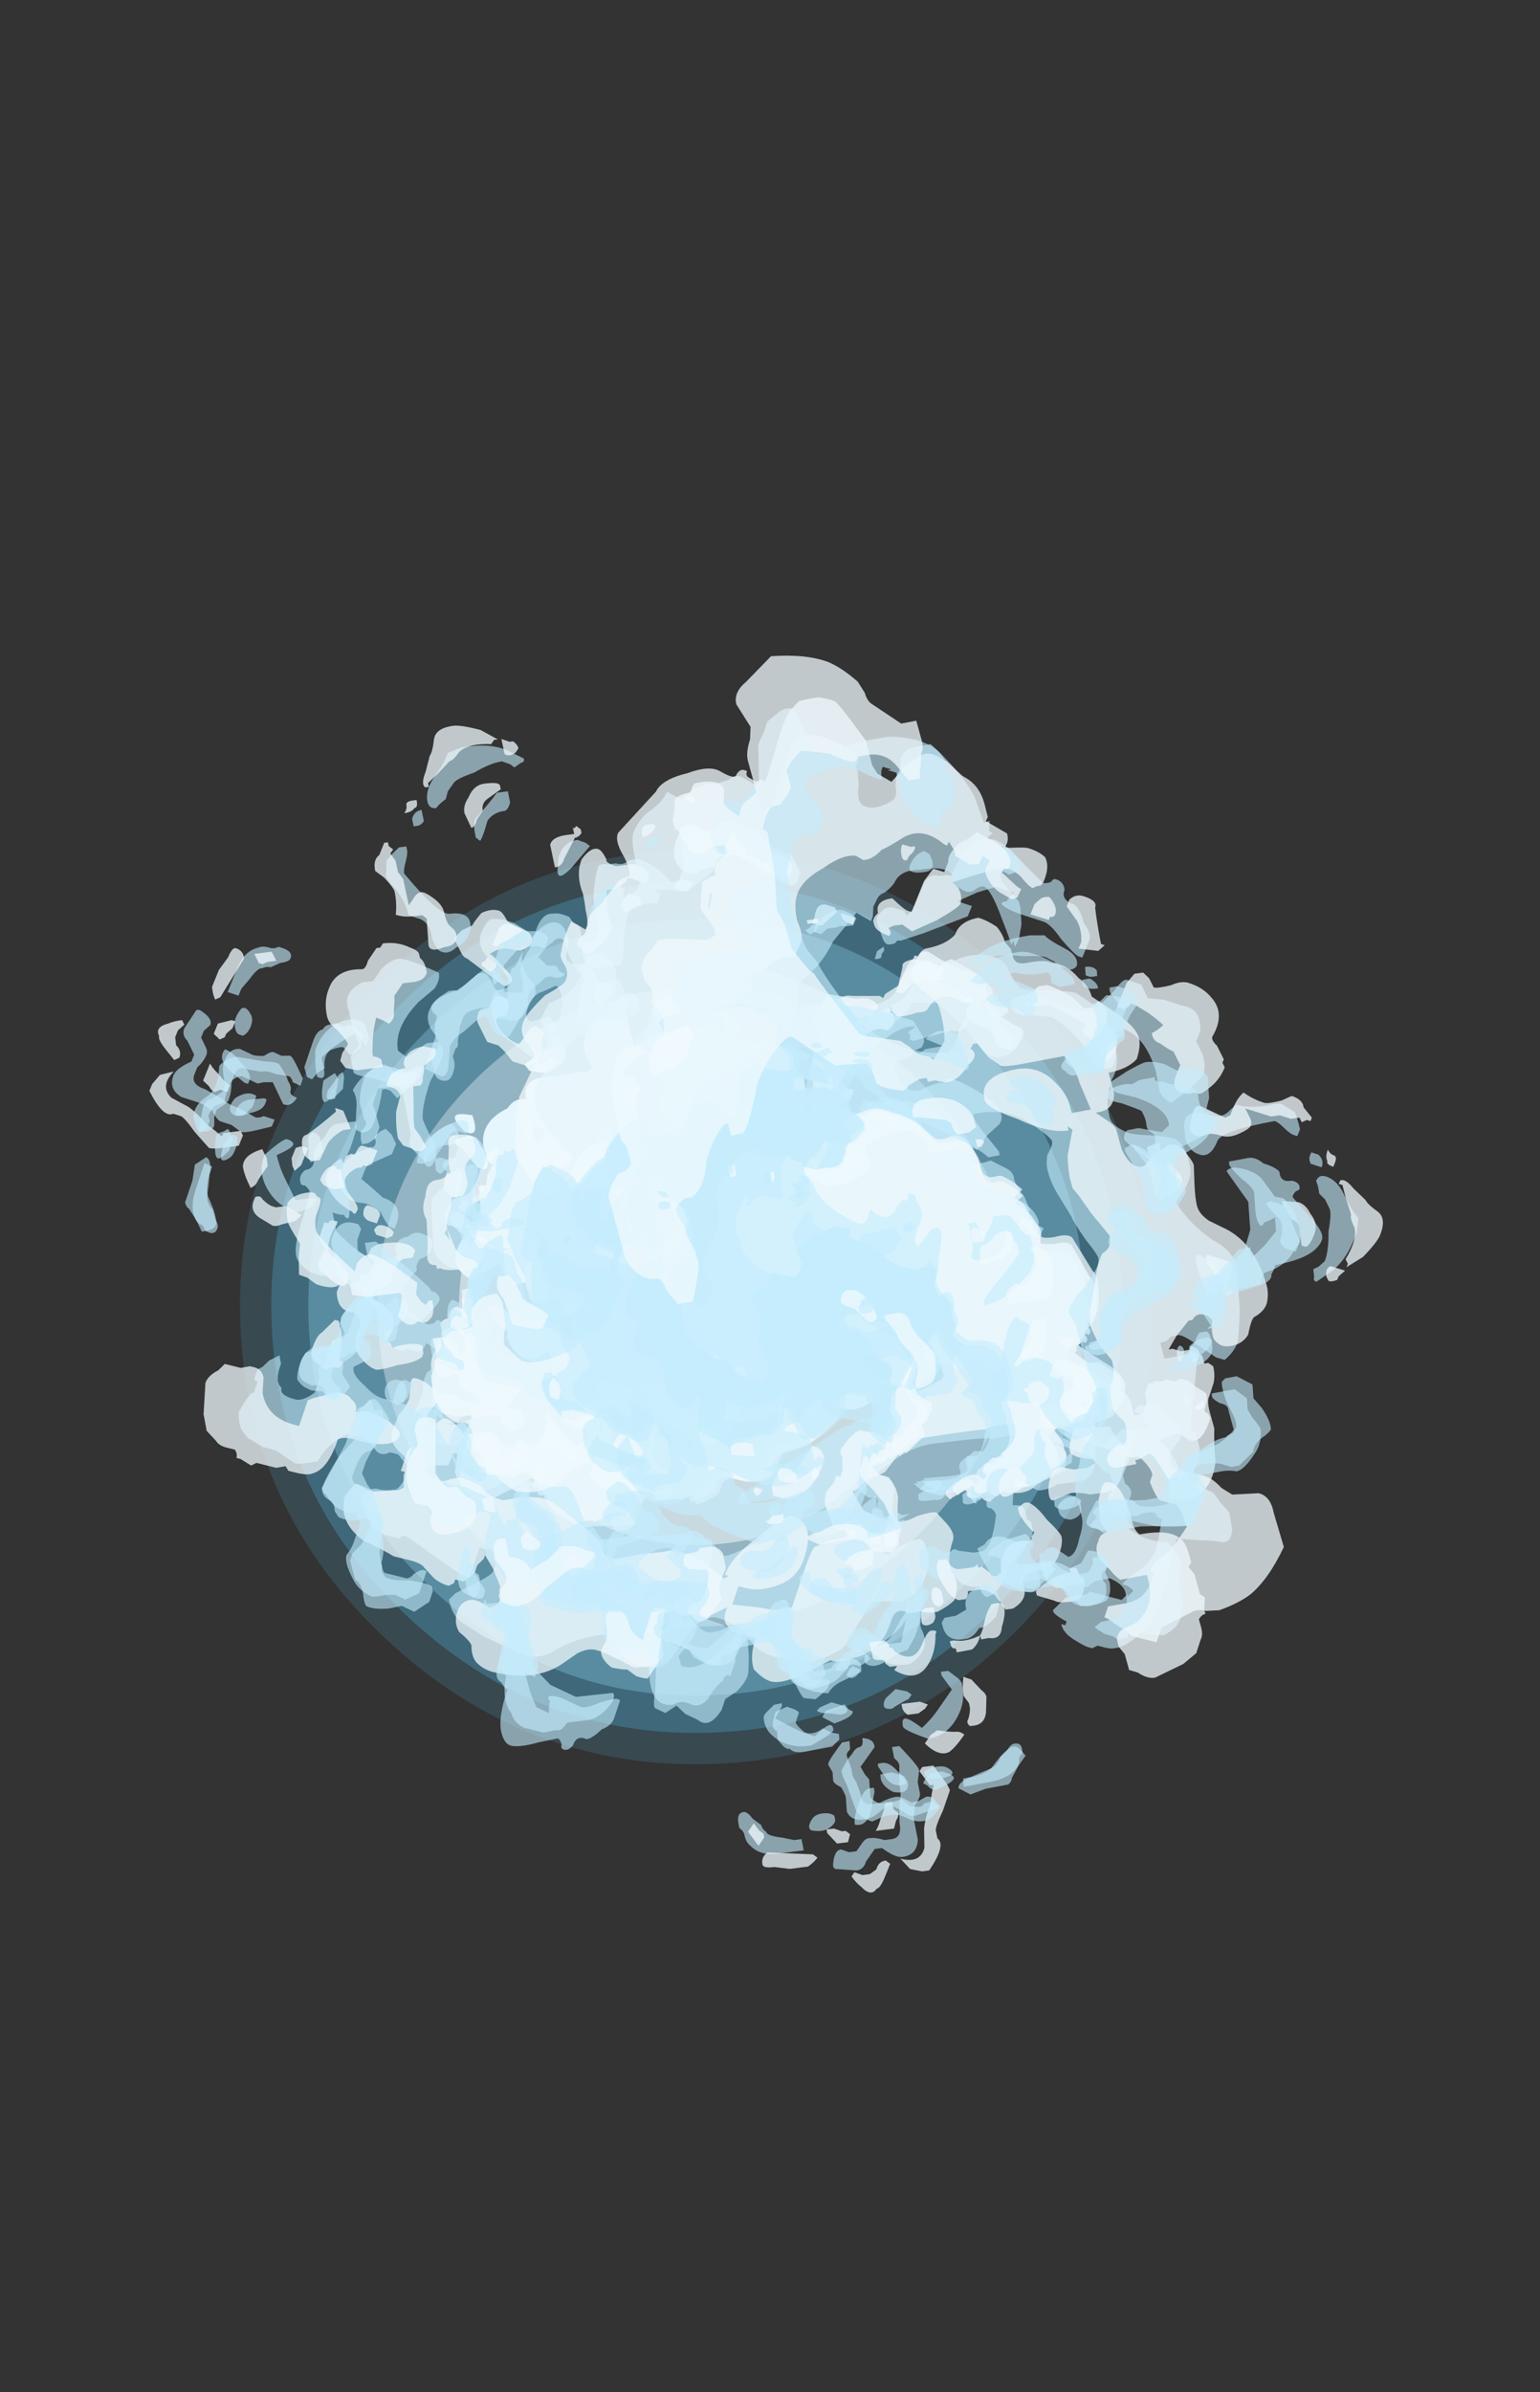 <?xml version="1.0" encoding="UTF-8" standalone="no"?>
<svg xmlns:ffdec="https://www.free-decompiler.com/flash" xmlns:xlink="http://www.w3.org/1999/xlink" ffdec:objectType="frame" height="147.4px" width="94.95px" xmlns="http://www.w3.org/2000/svg">
  <rect width="100%" height="100%" fill="#333333" stroke="none"/>
  <g transform="matrix(1.0, 0.0, 0.0, 1.0, 43.65, 64.7)">
    <use ffdec:characterId="328" height="37.8" transform="matrix(-1.489, 0.058, -0.058, -1.489, 28.551, 42.897)" width="37.8" xlink:href="#sprite0"/>
    <use ffdec:characterId="330" height="37.8" transform="matrix(-1.387, 0.054, -0.054, -1.387, 26.547, 41.044)" width="37.8" xlink:href="#sprite1"/>
    <use ffdec:characterId="332" height="37.8" transform="matrix(-1.265, 0.05, -0.05, -1.265, 24.142, 38.821)" width="37.8" xlink:href="#sprite2"/>
    <use ffdec:characterId="334" height="37.8" transform="matrix(-1.04, 0.041, -0.041, -1.04, 19.735, 34.745)" width="37.8" xlink:href="#sprite3"/>
    <use ffdec:characterId="336" height="37.8" transform="matrix(-0.775, 0.03, -0.03, -0.775, 14.526, 29.929)" width="37.8" xlink:href="#sprite4"/>
    <use ffdec:characterId="349" height="28.35" transform="matrix(-0.992, -0.127, 0.127, -0.992, 12.494, 27.24)" width="30.8" xlink:href="#sprite5"/>
    <use ffdec:characterId="355" height="5.5" transform="matrix(-3.745, 1.136, 0.792, 3.447, 11.726, 3.196)" width="8.25" xlink:href="#shape6"/>
    <use ffdec:characterId="341" height="5.9" transform="matrix(-3.707, 1.18, 0.784, 3.409, 15.637, 0.965)" width="9.35" xlink:href="#shape7"/>
    <use ffdec:characterId="351" height="4.7" transform="matrix(-2.274, 0.391, -1.057, -3.607, 15.845, 20.122)" width="8.95" xlink:href="#shape8"/>
    <use ffdec:characterId="355" height="5.5" transform="matrix(-2.808, 0.483, -1.036, -3.536, 18.033, 19.858)" width="8.25" xlink:href="#shape6"/>
    <use ffdec:characterId="355" height="5.5" transform="matrix(-3.713, 1.237, 0.885, 3.425, 11.387, 2.998)" width="8.25" xlink:href="#shape6"/>
    <use ffdec:characterId="341" height="5.9" transform="matrix(-3.673, 1.279, 0.875, 3.386, 15.24, 0.706)" width="9.35" xlink:href="#shape7"/>
    <use ffdec:characterId="351" height="4.7" transform="matrix(-2.262, 0.452, -1.154, -3.577, 15.975, 19.836)" width="8.95" xlink:href="#shape8"/>
    <use ffdec:characterId="355" height="5.5" transform="matrix(-2.794, 0.559, -1.132, -3.507, 18.152, 19.503)" width="8.25" xlink:href="#shape6"/>
    <use ffdec:characterId="357" height="10.15" transform="matrix(4.468, 1.458, 1.703, -4.215, -39.606, 16.788)" width="15.3" xlink:href="#shape9"/>
    <use ffdec:characterId="346" height="10.5" transform="matrix(4.525, 1.409, 1.705, -4.22, -41.823, 18.276)" width="15.8" xlink:href="#shape10"/>
    <use ffdec:characterId="350" height="7.45" transform="matrix(-4.918, -1.288, -1.524, 4.525, 37.734, 13.462)" width="11.9" xlink:href="#shape11"/>
    <use ffdec:characterId="354" height="7.95" transform="matrix(-4.925, -1.219, -1.517, 4.507, 41.422, 13.051)" width="13.1" xlink:href="#shape12"/>
    <use ffdec:characterId="353" height="9.65" transform="matrix(3.139, 1.476, -1.524, 4.525, -25.185, -15.323)" width="14.95" xlink:href="#shape13"/>
    <use ffdec:characterId="357" height="10.15" transform="matrix(3.097, 1.456, -1.511, 4.488, -24.643, -15.756)" width="15.3" xlink:href="#shape9"/>
    <use ffdec:characterId="355" height="5.5" transform="matrix(2.507, -5.067, -4.415, -2.575, 4.968, 29.908)" width="8.25" xlink:href="#shape6"/>
    <use ffdec:characterId="341" height="5.9" transform="matrix(2.424, -5.071, -4.365, -2.546, 3.393, 36.249)" width="9.35" xlink:href="#shape7"/>
    <use ffdec:characterId="351" height="4.7" transform="matrix(1.837, -2.781, 4.845, 2.454, -16.951, 17.466)" width="8.95" xlink:href="#shape8"/>
    <use ffdec:characterId="355" height="5.5" transform="matrix(2.269, -3.435, 4.75, 2.406, -18.878, 20.051)" width="8.25" xlink:href="#shape6"/>
    <use ffdec:characterId="355" height="5.5" transform="matrix(2.822, 2.711, 2.62, -2.377, -8.344, 9.933)" width="8.25" xlink:href="#shape6"/>
    <use ffdec:characterId="341" height="5.9" transform="matrix(2.841, 2.657, 2.59, -2.35, -12.194, 7.57)" width="9.35" xlink:href="#shape7"/>
    <use ffdec:characterId="351" height="4.7" transform="matrix(1.453, 1.792, -2.63, 2.686, 4.458, -2.013)" width="8.95" xlink:href="#shape8"/>
    <use ffdec:characterId="355" height="5.5" transform="matrix(1.794, 2.213, -2.578, 2.633, 3.126, -3.743)" width="8.25" xlink:href="#shape6"/>
    <use ffdec:characterId="355" height="5.5" transform="matrix(2.894, 2.634, 2.555, -2.446, -8.346, 10.304)" width="8.25" xlink:href="#shape6"/>
    <use ffdec:characterId="341" height="5.9" transform="matrix(2.912, 2.579, 2.526, -2.419, -12.265, 8.046)" width="9.35" xlink:href="#shape7"/>
    <use ffdec:characterId="351" height="4.7" transform="matrix(1.501, 1.753, -2.556, 2.756, 4.126, -1.971)" width="8.95" xlink:href="#shape8"/>
    <use ffdec:characterId="355" height="5.5" transform="matrix(1.853, 2.165, -2.506, 2.702, 2.788, -3.708)" width="8.25" xlink:href="#shape6"/>
    <use ffdec:characterId="357" height="10.15" transform="matrix(-0.913, -4.61, -4.509, 0.575, 28.544, 48.09)" width="15.3" xlink:href="#shape9"/>
    <use ffdec:characterId="346" height="10.5" transform="matrix(-0.983, -4.636, -4.515, 0.576, 30.994, 49.298)" width="15.8" xlink:href="#shape10"/>
    <use ffdec:characterId="350" height="7.45" transform="matrix(1.28, 4.92, 4.692, -0.883, -12.189, -17.768)" width="11.9" xlink:href="#shape11"/>
    <use ffdec:characterId="354" height="7.95" transform="matrix(1.344, 4.892, 4.674, -0.88, -14.341, -20.83)" width="13.1" xlink:href="#shape12"/>
    <use ffdec:characterId="353" height="9.65" transform="matrix(-0.247, -3.459, 4.692, -0.883, -6.495, 51.2)" width="14.95" xlink:href="#shape13"/>
    <use ffdec:characterId="357" height="10.15" transform="matrix(-0.243, -3.413, 4.654, -0.876, -7.187, 50.941)" width="15.3" xlink:href="#shape9"/>
  </g>
  <defs>
    <g id="sprite0" transform="matrix(1.0, 0.0, 0.0, 1.0, 18.9, 18.9)">
      <use ffdec:characterId="327" height="5.4" transform="matrix(7.0, 0.0, 0.0, 7.0, -18.9, -18.9)" width="5.4" xlink:href="#shape0"/>
    </g>
    <g id="shape0" transform="matrix(1.0, 0.0, 0.0, 1.0, 2.7, 2.7)">
      <path d="M1.9 -1.9 Q2.7 -1.1 2.7 0.0 2.7 1.1 1.9 1.9 1.1 2.7 0.0 2.7 -1.1 2.7 -1.9 1.9 -2.7 1.1 -2.7 0.0 -2.7 -1.1 -1.9 -1.9 -1.1 -2.7 0.0 -2.7 1.1 -2.7 1.9 -1.9" fill="#58cbfc" fill-opacity="0.149" fill-rule="evenodd" stroke="none"/>
    </g>
    <g id="sprite1" transform="matrix(1.0, 0.0, 0.0, 1.0, 18.9, 18.9)">
      <use ffdec:characterId="329" height="5.4" transform="matrix(7.0, 0.0, 0.0, 7.0, -18.9, -18.9)" width="5.4" xlink:href="#shape1"/>
    </g>
    <g id="shape1" transform="matrix(1.0, 0.0, 0.0, 1.0, 2.7, 2.7)">
      <path d="M1.9 -1.9 Q2.7 -1.1 2.7 0.0 2.7 1.1 1.9 1.9 1.1 2.7 0.0 2.7 -1.1 2.7 -1.9 1.9 -2.7 1.1 -2.7 0.0 -2.7 -1.1 -1.9 -1.9 -1.1 -2.7 0.0 -2.7 1.1 -2.7 1.9 -1.9" fill="#58cbfc" fill-opacity="0.247" fill-rule="evenodd" stroke="none"/>
    </g>
    <g id="sprite2" transform="matrix(1.0, 0.0, 0.0, 1.0, 18.9, 18.9)">
      <use ffdec:characterId="331" height="5.4" transform="matrix(7.0, 0.0, 0.0, 7.0, -18.9, -18.9)" width="5.4" xlink:href="#shape2"/>
    </g>
    <g id="shape2" transform="matrix(1.0, 0.0, 0.0, 1.0, 2.7, 2.7)">
      <path d="M1.9 -1.9 Q2.7 -1.1 2.7 0.0 2.7 1.1 1.9 1.9 1.1 2.7 0.0 2.7 -1.1 2.7 -1.9 1.9 -2.7 1.1 -2.7 0.0 -2.7 -1.1 -1.9 -1.9 -1.1 -2.7 0.0 -2.7 1.1 -2.7 1.9 -1.9" fill="#99dffd" fill-opacity="0.298" fill-rule="evenodd" stroke="none"/>
    </g>
    <g id="sprite3" transform="matrix(1.0, 0.0, 0.0, 1.0, 18.9, 18.9)">
      <use ffdec:characterId="333" height="5.4" transform="matrix(7.0, 0.0, 0.0, 7.0, -18.9, -18.9)" width="5.4" xlink:href="#shape3"/>
    </g>
    <g id="shape3" transform="matrix(1.0, 0.0, 0.0, 1.0, 2.7, 2.7)">
      <path d="M1.9 -1.9 Q2.7 -1.1 2.7 0.0 2.7 1.1 1.9 1.9 1.1 2.7 0.0 2.7 -1.1 2.7 -1.9 1.9 -2.7 1.1 -2.7 0.0 -2.7 -1.1 -1.9 -1.9 -1.1 -2.7 0.0 -2.7 1.1 -2.7 1.9 -1.9" fill="#ffffff" fill-opacity="0.349" fill-rule="evenodd" stroke="none"/>
    </g>
    <g id="sprite4" transform="matrix(1.0, 0.0, 0.0, 1.0, 18.9, 18.9)">
      <use ffdec:characterId="335" height="5.4" transform="matrix(7.0, 0.0, 0.0, 7.0, -18.9, -18.9)" width="5.4" xlink:href="#shape4"/>
    </g>
    <g id="shape4" transform="matrix(1.0, 0.0, 0.0, 1.0, 2.7, 2.7)">
      <path d="M1.9 -1.9 Q2.7 -1.1 2.7 0.0 2.7 1.1 1.9 1.9 1.1 2.7 0.0 2.7 -1.1 2.7 -1.9 1.9 -2.7 1.1 -2.7 0.0 -2.7 -1.1 -1.9 -1.9 -1.1 -2.7 0.0 -2.7 1.1 -2.7 1.9 -1.9" fill="#ffffff" fill-opacity="0.498" fill-rule="evenodd" stroke="none"/>
    </g>
    <g id="sprite5" transform="matrix(1.0, 0.0, 0.0, 1.0, 15.05, 13.65)">
      <use ffdec:characterId="348" height="4.05" transform="matrix(7.0, 0.0, 0.0, 7.0, -15.05, -13.65)" width="4.4" xlink:href="#shape5"/>
    </g>
    <g id="shape5" transform="matrix(1.0, 0.0, 0.0, 1.0, 2.15, 1.95)">
      <path d="M0.8 -1.25 L0.65 -1.45 0.65 -1.35 0.95 -1.15 Q1.05 -1.25 1.2 -1.25 1.45 -1.25 1.55 -1.05 L1.55 -1.0 1.65 -0.95 Q1.85 -0.75 1.65 -0.8 1.6 -0.8 1.55 -0.85 1.5 -0.75 1.4 -0.75 L1.35 -0.7 1.45 -0.55 1.55 -0.6 1.65 -0.5 1.7 -0.4 1.8 -0.5 Q1.85 -0.65 2.0 -0.55 2.15 -0.45 2.05 -0.25 2.0 -0.05 1.9 -0.05 1.95 0.1 1.95 0.25 L1.9 0.25 1.9 0.35 1.85 0.45 1.9 0.45 Q2.1 0.75 1.8 0.95 1.75 1.05 1.65 1.05 1.7 1.2 1.55 1.25 L1.2 1.35 1.15 1.35 1.1 1.4 1.15 1.45 Q1.3 1.7 1.05 1.9 0.9 2.0 0.85 1.85 L0.75 1.6 Q0.65 1.75 0.5 1.8 L0.5 1.8 Q0.75 1.95 0.55 2.1 L0.4 2.1 Q0.35 2.05 0.3 2.0 L0.25 1.95 0.25 1.9 Q0.25 1.8 0.35 1.8 L0.1 1.7 0.05 1.65 -0.15 1.8 -0.35 1.8 Q-0.3 1.9 -0.5 1.8 -0.6 1.8 -0.65 1.7 L-0.6 1.7 -0.75 1.55 -0.8 1.4 -0.8 1.25 -0.85 1.25 Q-1.0 1.35 -1.15 1.3 -1.3 1.3 -1.4 1.2 L-1.55 1.05 -1.5 1.0 -1.5 0.8 -1.3 0.8 -1.35 0.7 -1.45 0.75 -1.6 0.8 -1.65 0.75 -1.75 0.7 -1.85 0.6 -1.9 0.45 -1.9 0.35 -1.85 0.3 -1.85 0.25 -1.65 0.05 -1.7 -0.2 -1.75 -0.2 -1.85 -0.25 -1.9 -0.5 -2.05 -0.5 -2.1 -0.55 Q-2.25 -0.9 -1.95 -0.7 L-1.9 -0.6 -1.8 -0.8 -1.75 -0.85 -1.65 -0.8 -1.6 -0.8 Q-1.5 -1.0 -1.25 -1.15 -1.3 -1.3 -1.2 -1.45 -1.05 -1.6 -0.9 -1.55 L-0.85 -1.55 -0.75 -1.4 -0.4 -1.5 -0.4 -1.55 Q-0.5 -1.75 -0.35 -1.65 -0.25 -1.6 -0.25 -1.55 L-0.25 -1.6 0.05 -1.6 0.2 -1.7 0.25 -1.75 Q0.4 -1.7 0.55 -1.6 L0.6 -1.5 Q0.65 -1.7 0.85 -1.7 1.1 -1.7 1.15 -1.5 L1.2 -1.4 1.1 -1.3 Q1.05 -1.2 1.0 -1.2 L0.9 -1.2 Q0.85 -1.25 0.8 -1.25 M1.15 -0.2 L1.1 -0.1 Q1.15 -0.1 1.15 -0.15 L1.15 -0.2 M0.0 -1.75 L-0.05 -1.75 Q-0.15 -2.0 0.0 -1.95 0.25 -1.85 0.0 -1.75 M2.15 0.55 Q2.3 0.6 2.15 0.65 2.05 0.7 2.0 0.6 L1.95 0.55 Q1.85 0.35 2.0 0.4 L2.15 0.55 M2.1 0.85 Q2.0 0.65 2.15 0.7 2.35 0.85 2.15 0.85 L2.1 0.85 M1.45 1.55 Q1.55 1.65 1.4 1.6 L1.35 1.5 1.35 1.45 Q1.4 1.35 1.5 1.3 L1.65 1.3 1.7 1.35 1.55 1.5 1.45 1.55 M-1.65 -1.25 Q-1.5 -1.35 -1.35 -1.25 L-1.35 -1.2 -1.5 -0.95 Q-1.55 -0.85 -1.7 -0.95 L-1.8 -1.0 Q-1.8 -1.15 -1.65 -1.25 M-1.95 -0.25 Q-1.85 -0.05 -2.05 -0.25 L-2.1 -0.25 Q-2.0 -0.5 -1.95 -0.25 M-0.75 -1.65 Q-0.65 -1.9 -0.65 -1.7 -0.65 -1.45 -0.75 -1.65 M-1.2 1.45 Q-1.15 1.3 -1.0 1.4 -0.85 1.45 -0.8 1.6 L-0.8 1.65 -1.0 1.6 -1.15 1.5 -1.2 1.5 -1.2 1.45 M0.0 1.9 Q0.05 2.1 -0.15 1.95 L-0.15 1.9 Q-0.1 1.65 0.0 1.9" fill="#e6f6fd" fill-rule="evenodd" stroke="none"/>
    </g>
    <g id="shape6" transform="matrix(1.0, 0.0, 0.0, 1.0, 4.8, 1.45)">
      <path d="M0.9 -0.6 Q0.95 -0.65 1.0 -0.65 L1.15 -0.65 Q1.25 -0.65 1.25 -0.6 L1.25 -0.5 1.3 -0.45 1.3 -0.35 1.25 -0.3 1.25 -0.1 Q1.25 -0.05 1.25 0.0 L1.2 0.05 Q1.2 0.15 1.1 0.15 0.9 0.15 0.8 0.25 L0.6 0.4 Q0.5 0.5 0.4 0.45 L0.45 0.5 0.45 0.7 Q0.35 0.75 0.15 0.8 L-0.15 0.85 -0.35 0.8 Q-0.5 0.75 -0.55 0.75 -0.65 0.5 -0.65 0.4 -0.65 0.25 -0.55 0.25 -0.5 0.25 -0.45 0.3 -0.4 0.35 -0.35 0.35 L-0.25 0.3 -0.1 0.3 Q0.1 0.3 0.35 0.2 0.65 0.05 0.7 -0.1 L0.6 -0.05 Q0.6 -0.1 0.55 -0.1 L0.55 -0.15 0.85 -0.5 0.9 -0.6 M1.1 -0.85 Q1.15 -0.95 1.25 -0.95 L1.3 -0.95 1.3 -0.85 Q1.25 -0.75 1.2 -0.75 1.05 -0.75 1.1 -0.85 M2.1 -0.75 L2.25 -0.7 2.4 -0.6 2.45 -0.55 2.55 -0.25 2.6 -0.2 2.65 -0.2 2.65 -0.3 2.75 -0.4 Q2.85 -0.4 2.9 -0.15 2.9 -0.1 2.85 -0.05 L2.8 0.05 2.85 0.15 2.95 0.1 2.95 0.15 3.05 0.2 3.0 0.25 3.2 0.5 Q3.35 0.75 3.45 1.25 L3.3 1.45 Q3.25 1.5 3.15 1.5 L3.05 1.45 2.95 1.45 2.85 1.4 Q2.8 1.35 2.75 1.35 2.7 1.35 2.6 1.45 2.5 1.55 2.5 1.65 2.5 1.75 2.65 1.8 L2.8 1.9 Q2.8 1.95 2.9 1.95 2.95 2.0 2.95 2.15 2.95 2.75 2.65 2.75 L2.4 2.7 2.15 2.7 2.15 2.65 2.1 2.65 Q2.05 2.65 2.0 2.65 L1.9 2.7 1.85 2.7 Q1.9 2.75 2.1 2.9 L2.1 3.1 Q2.1 3.2 2.0 3.25 L1.95 3.3 Q1.9 3.35 1.85 3.45 L1.7 3.6 Q1.65 3.6 1.6 3.65 1.55 3.65 1.55 3.75 1.55 3.8 1.55 3.85 1.4 3.85 1.25 3.95 1.15 4.0 1.0 4.0 0.9 4.0 0.7 3.8 0.55 3.65 0.5 3.65 0.4 3.65 0.3 3.75 L0.4 3.8 0.4 3.85 Q0.4 3.95 0.3 4.0 0.2 4.05 0.1 4.05 L0.0 4.05 -0.15 4.0 Q-0.2 4.0 -0.35 3.9 -0.5 3.8 -0.6 3.85 L-0.6 3.8 -0.7 3.8 Q-0.8 3.8 -0.9 3.85 -1.0 3.9 -1.1 4.0 L-1.3 4.0 Q-1.35 3.95 -1.5 3.8 L-1.6 3.6 Q-1.65 3.6 -1.75 3.65 -1.85 3.7 -1.9 3.7 -2.1 3.7 -2.25 3.45 -2.35 3.15 -2.4 3.05 L-2.4 2.95 Q-2.4 2.85 -2.25 2.8 -2.1 2.7 -2.1 2.6 -2.15 2.25 -2.3 2.05 -2.4 1.9 -2.5 1.9 L-2.65 1.85 -2.8 1.85 Q-2.9 1.85 -3.0 1.9 -3.1 1.95 -3.2 1.95 L-3.35 1.9 -3.45 1.8 Q-3.6 1.8 -3.7 1.95 -3.9 2.1 -4.0 2.15 L-3.9 2.2 Q-3.85 2.25 -3.85 2.35 -3.85 2.4 -3.95 2.45 L-4.0 2.5 -4.0 2.6 -4.15 2.75 Q-4.05 2.9 -3.85 3.05 L-3.55 3.25 Q-3.55 3.3 -3.65 3.35 -3.7 3.4 -3.75 3.4 L-3.85 3.35 -4.0 3.35 -4.1 3.4 -4.25 3.35 -4.45 3.3 -4.5 3.2 -4.65 3.1 -4.65 3.05 Q-4.7 2.7 -4.7 2.65 L-4.7 2.5 -4.65 2.35 -4.75 2.2 Q-4.8 2.05 -4.8 1.8 -4.8 1.65 -4.7 1.5 -4.6 1.35 -4.55 1.35 -4.5 1.35 -4.5 1.4 L-4.45 1.45 -4.35 1.4 -4.35 1.35 -4.3 1.4 -4.25 1.4 Q-4.15 1.4 -4.1 1.25 -4.0 1.1 -4.0 0.95 -4.0 0.75 -4.1 0.6 -4.2 0.45 -4.2 0.35 -4.2 0.1 -3.95 -0.05 -3.9 -0.05 -3.75 0.05 L-3.7 0.05 -3.6 0.1 Q-3.45 0.1 -3.4 0.05 -3.3 -0.1 -3.15 -0.2 L-3.2 -0.5 -3.2 -0.7 Q-3.2 -0.85 -3.0 -0.95 L-2.8 -0.9 -2.7 -0.85 Q-2.65 -0.85 -2.5 -1.05 -2.3 -1.25 -2.25 -1.3 L-1.95 -1.4 Q-1.85 -1.45 -1.7 -1.45 L-1.6 -1.4 -1.45 -1.35 -1.3 -1.4 -1.05 -1.4 -0.95 -1.35 -0.95 -1.1 Q-1.0 -0.95 -1.2 -0.85 L-1.45 -0.7 Q-1.45 -0.65 -1.45 -0.6 L-1.45 -0.5 Q-1.45 -0.45 -1.55 -0.4 L-1.75 -0.4 -1.85 -0.35 Q-1.8 -0.15 -1.8 -0.1 -1.8 0.05 -1.7 0.15 -1.65 0.15 -1.65 0.2 -1.6 0.25 -1.55 0.25 L-1.45 0.3 -1.35 0.4 -1.25 0.45 Q-1.3 0.55 -1.55 0.65 -1.75 0.8 -1.65 0.95 L-1.7 1.0 -1.75 0.95 Q-1.75 0.9 -1.8 0.9 L-1.85 0.9 Q-1.85 1.1 -1.65 1.3 -1.5 1.45 -1.35 1.45 L-1.2 1.5 Q-1.05 1.55 -1.0 1.55 -0.75 1.55 -0.55 1.5 -0.25 1.4 0.0 1.4 L0.05 1.35 0.0 1.35 Q-0.05 1.3 -0.05 1.25 L0.0 1.25 Q0.05 1.25 0.25 1.3 L0.45 1.4 0.7 1.3 Q0.85 1.25 1.05 1.25 L1.45 1.15 1.45 1.1 Q1.45 1.05 1.45 1.0 L1.45 0.95 1.5 0.95 1.6 1.0 Q1.65 1.0 1.7 1.0 1.75 1.0 1.8 0.95 1.9 0.9 1.95 0.9 2.1 0.9 2.2 0.7 2.35 0.5 2.35 0.35 L2.25 0.25 2.25 0.1 Q2.25 0.05 2.3 0.0 2.4 -0.05 2.4 -0.1 2.4 -0.2 2.2 -0.45 2.05 -0.65 2.0 -0.7 L2.05 -0.7 2.0 -0.75 2.1 -0.75" fill="#c5edfe" fill-opacity="0.6" fill-rule="evenodd" stroke="none"/>
    </g>
    <g id="shape7" transform="matrix(1.0, 0.0, 0.0, 1.0, 6.0, 1.6)">
      <path d="M1.05 -0.15 Q1.15 -0.25 1.15 -0.4 L1.15 -0.45 Q1.15 -0.5 1.25 -0.6 1.3 -0.7 1.35 -0.7 L1.45 -0.6 1.45 -0.55 1.5 -0.55 1.5 -0.1 1.45 -0.05 1.35 0.0 Q1.35 0.05 1.35 0.15 1.3 0.25 1.3 0.3 1.2 0.45 1.15 0.4 L0.95 0.35 0.8 0.45 0.75 0.45 0.75 0.5 0.6 0.8 Q0.55 0.95 0.4 0.95 L0.05 0.95 Q-0.1 0.95 -0.25 0.9 L-0.4 0.8 -0.5 0.75 -0.55 0.75 Q-0.65 0.75 -0.65 0.7 -0.75 0.65 -0.75 0.4 L-0.7 0.35 -0.65 0.35 Q-0.6 0.35 -0.5 0.45 L-0.4 0.5 -0.1 0.45 Q0.05 0.4 0.15 0.4 L0.3 0.45 Q0.4 0.4 0.45 0.3 0.45 0.2 0.55 0.2 0.6 0.2 0.65 0.25 L0.65 0.3 0.7 0.3 0.7 0.35 0.65 0.2 Q0.7 0.1 0.8 0.0 0.85 -0.1 0.9 -0.1 0.95 -0.1 1.05 -0.15 M1.3 -1.0 Q1.35 -1.0 1.35 -0.95 L1.35 -0.8 Q1.4 -0.85 1.4 -0.8 L1.4 -0.75 1.25 -0.7 Q1.1 -0.9 1.3 -1.0 M2.4 -0.45 L2.45 -0.5 2.55 -0.5 2.55 -0.45 2.6 -0.2 2.65 -0.2 Q2.65 -0.25 2.7 -0.25 2.8 -0.25 2.85 -0.05 L2.85 -0.1 2.9 -0.1 Q2.95 -0.1 3.0 -0.05 L3.0 0.25 3.05 0.25 3.15 0.35 Q3.3 0.5 3.3 0.7 L3.3 0.75 3.35 1.0 3.35 1.1 Q3.35 1.3 3.2 1.35 3.1 1.45 3.0 1.45 L2.85 1.5 2.85 1.7 2.9 1.8 3.1 2.0 3.2 2.25 Q3.3 2.5 3.3 2.55 3.3 2.6 3.25 2.75 3.15 2.9 3.1 2.95 L2.95 3.0 2.8 3.0 Q2.75 3.0 2.5 2.95 L2.2 2.9 2.15 2.9 2.15 2.95 2.1 3.0 2.1 3.1 Q2.1 3.15 2.15 3.15 2.15 3.25 2.05 3.25 2.0 3.25 2.0 3.45 2.0 3.6 1.8 3.8 1.6 4.05 1.45 4.05 L0.85 4.25 Q0.75 4.25 0.65 4.05 0.55 3.9 0.5 3.9 L0.45 3.95 Q0.4 4.0 0.35 4.0 L0.15 4.05 Q0.1 4.05 0.0 4.1 -0.1 4.15 -0.2 4.1 L-0.25 4.1 -0.25 4.3 -0.3 4.3 Q-0.45 4.3 -0.6 4.25 -0.65 4.25 -0.7 4.15 -0.75 4.05 -0.85 4.05 -0.9 4.05 -1.1 4.2 -1.35 4.3 -1.45 4.3 -1.6 4.3 -1.65 4.15 -1.7 4.0 -1.8 3.95 L-2.2 3.95 -2.35 3.9 Q-2.5 3.85 -2.55 3.8 -2.7 3.75 -2.8 3.65 -2.9 3.5 -3.0 3.2 -3.0 3.1 -2.95 3.05 L-2.85 3.05 Q-2.8 3.05 -2.7 2.95 -2.7 2.8 -2.65 2.75 -2.6 2.7 -2.6 2.65 L-2.55 2.55 -2.55 2.5 Q-2.55 2.4 -2.65 2.3 L-2.75 2.15 Q-2.8 2.1 -2.9 2.05 L-2.95 2.0 -2.95 2.05 -3.0 2.05 -3.1 2.0 -3.2 2.0 Q-3.25 2.0 -3.3 1.95 -3.35 1.9 -3.35 1.85 -3.35 1.8 -3.45 1.8 L-3.85 1.8 -4.0 1.85 -4.1 1.95 Q-4.15 2.0 -4.25 2.0 -4.3 2.0 -4.5 2.2 -4.7 2.4 -4.7 2.55 L-4.65 2.8 Q-4.6 2.85 -4.45 2.9 L-4.25 3.05 -4.2 3.15 Q-4.3 3.35 -4.5 3.35 L-4.6 3.3 -4.65 3.25 Q-4.75 3.35 -4.8 3.45 -4.85 3.5 -4.95 3.5 L-5.05 3.45 -5.35 3.45 Q-5.65 3.25 -5.65 3.0 L-5.65 2.9 Q-5.6 2.85 -5.6 2.8 -5.6 2.75 -5.7 2.65 L-5.85 2.45 Q-5.9 2.3 -5.95 2.15 -6.0 1.9 -5.95 1.85 -5.9 1.7 -5.8 1.6 -5.65 1.45 -5.55 1.45 -5.45 1.4 -5.35 1.3 L-5.15 1.1 Q-5.15 1.05 -4.95 1.0 L-4.75 0.95 Q-4.7 0.95 -4.6 1.05 L-4.5 1.15 Q-4.35 1.15 -4.35 1.0 -4.35 0.9 -4.45 0.75 -4.5 0.65 -4.5 0.35 -4.5 0.1 -4.4 -0.05 -4.3 -0.15 -4.2 -0.15 L-3.75 -0.15 Q-3.65 -0.15 -3.6 -0.25 -3.55 -0.3 -3.55 -0.55 -3.55 -0.7 -3.35 -0.9 -3.15 -1.15 -3.1 -1.15 L-3.0 -1.1 -2.85 -1.05 -2.55 -1.35 Q-2.25 -1.6 -2.05 -1.6 L-2.0 -1.55 -1.75 -1.55 Q-1.7 -1.55 -1.65 -1.5 -1.55 -1.45 -1.45 -1.45 L-1.2 -1.45 Q-1.15 -1.45 -1.05 -1.4 -0.9 -1.3 -0.9 -1.25 -0.9 -1.2 -0.9 -1.15 -1.0 -1.0 -1.2 -0.9 -1.45 -0.8 -1.5 -0.7 -1.6 -0.45 -1.8 -0.4 L-1.95 -0.35 Q-2.0 -0.3 -2.0 -0.2 L-1.95 0.1 -2.0 0.15 -2.05 0.25 -2.0 0.3 Q-1.9 0.35 -1.85 0.4 -1.75 0.45 -1.75 0.5 -1.75 0.65 -1.85 0.75 L-2.05 0.85 -2.05 0.9 -2.0 1.25 -1.9 1.6 Q-1.85 1.65 -1.7 1.75 -1.65 1.75 -1.65 1.7 -1.65 1.65 -1.6 1.65 -1.55 1.65 -1.35 1.75 -1.15 1.8 -1.0 1.8 -0.7 1.8 -0.5 2.0 L-0.4 2.2 Q-0.3 2.25 -0.25 2.25 L-0.2 2.15 Q-0.15 2.05 0.0 2.0 L0.25 1.95 0.4 1.9 Q0.5 1.85 0.55 1.8 L0.6 1.75 Q0.6 1.7 0.65 1.65 L0.8 1.65 Q0.9 1.65 1.0 1.8 1.15 1.95 1.3 1.95 1.45 1.95 1.65 1.8 1.9 1.65 1.95 1.5 L1.95 1.4 Q2.0 1.3 2.15 1.25 2.2 1.2 2.35 1.1 2.6 0.95 2.55 0.6 L2.55 0.55 2.6 0.55 2.55 0.45 2.5 0.4 2.5 0.2 2.55 0.1 2.65 0.1 2.65 0.0 2.55 0.0 Q2.5 0.0 2.45 -0.1 2.4 -0.2 2.4 -0.3 L2.4 -0.45 M-4.15 2.2 L-4.15 2.2" fill="#f0fafe" fill-opacity="0.749" fill-rule="evenodd" stroke="none"/>
    </g>
    <g id="shape8" transform="matrix(1.0, 0.0, 0.0, 1.0, 4.8, 1.4)">
      <path d="M1.15 -1.1 L1.05 -1.2 Q1.15 -1.25 1.25 -1.25 L1.35 -1.2 1.45 -1.2 Q1.5 -1.2 1.55 -1.2 1.6 -1.15 1.65 -1.15 1.75 -1.15 1.85 -0.95 2.0 -0.75 2.1 -0.75 L2.2 -0.75 2.15 -1.1 Q2.2 -1.15 2.25 -1.2 L2.35 -1.2 Q2.4 -1.2 2.55 -1.1 L2.8 -0.9 3.0 -0.75 Q3.1 -0.6 3.15 -0.35 3.3 -0.3 3.35 -0.3 3.4 -0.3 3.5 -0.4 L3.55 -0.55 Q3.6 -0.65 3.75 -0.65 3.8 -0.65 3.9 -0.6 L4.05 -0.55 Q4.05 -0.5 4.1 -0.2 4.15 0.05 4.15 0.3 4.15 0.5 4.05 0.6 4.0 0.7 3.8 0.7 3.7 0.7 3.55 0.9 3.35 1.1 3.3 1.15 L3.2 1.25 3.05 1.3 2.95 1.45 2.85 1.55 3.0 1.6 Q3.1 1.7 3.1 1.9 3.1 2.3 2.85 2.4 L2.5 2.4 Q2.4 2.4 2.35 2.45 2.2 2.55 2.2 2.7 2.0 3.0 1.75 3.15 1.55 3.25 1.3 3.25 L1.2 3.25 1.2 3.2 Q1.2 3.15 1.25 3.1 L1.25 2.85 Q1.2 2.8 1.05 2.75 L0.9 2.75 Q0.8 2.95 0.55 2.95 L0.15 2.95 Q0.2 3.0 0.2 3.2 L0.1 3.3 Q0.0 3.3 -0.05 3.3 -0.1 3.3 -0.2 3.3 L-0.4 3.15 Q-0.4 3.2 -0.5 3.2 L-0.65 3.25 -0.85 3.2 -1.05 3.2 -1.25 3.1 Q-1.4 3.05 -1.45 3.0 L-1.5 3.1 Q-1.55 3.15 -1.6 3.15 L-1.8 3.2 -1.95 3.1 -2.15 3.0 Q-2.25 2.95 -2.25 2.7 L-2.2 2.45 Q-2.2 2.0 -2.7 1.85 -3.0 1.75 -3.25 1.8 L-3.45 1.8 -3.5 1.85 Q-3.55 1.8 -3.75 1.8 L-3.8 1.8 -3.85 1.85 -3.7 2.05 Q-3.6 2.2 -3.4 2.3 -3.3 2.35 -3.1 2.4 L-2.9 2.35 -2.85 2.35 -2.8 2.45 -2.8 2.55 Q-2.8 2.65 -3.1 2.65 L-3.15 2.65 Q-3.25 2.6 -3.4 2.55 -3.45 2.55 -3.45 2.6 L-3.4 2.65 Q-3.4 2.75 -3.35 2.8 -3.4 2.9 -3.55 2.95 -3.7 3.05 -3.75 3.0 L-3.65 3.05 -3.6 3.05 -3.6 3.15 -3.65 3.15 Q-3.85 3.1 -4.15 3.0 -4.4 2.95 -4.5 2.75 -4.6 2.6 -4.6 2.35 L-4.7 2.0 -4.75 2.0 -4.8 1.95 Q-4.8 1.9 -4.8 1.85 -4.8 1.75 -4.65 1.55 L-4.45 1.3 -4.55 1.1 Q-4.7 0.8 -4.75 0.55 -4.7 0.3 -4.45 0.25 L-4.0 0.3 -3.8 0.15 -3.7 0.0 Q-3.75 -0.05 -3.75 -0.1 L-3.7 -0.2 -3.6 -0.25 -3.65 -0.35 -3.65 -0.5 Q-3.3 -0.75 -2.8 -0.9 L-2.8 -0.95 -2.75 -1.05 -2.6 -1.1 Q-2.45 -1.15 -2.2 -1.2 -1.55 -1.4 -1.2 -1.4 L-1.1 -1.4 -1.1 -1.35 -1.05 -1.3 -1.1 -1.3 -1.1 -1.25 Q-1.1 -1.1 -1.35 -0.9 -1.6 -0.75 -1.6 -0.7 L-1.5 -0.45 -1.5 -0.4 -1.55 -0.35 Q-1.55 -0.15 -1.35 -0.1 L-1.05 -0.1 -0.75 -0.05 -0.4 -0.05 0.0 -0.1 0.45 -0.2 Q0.65 -0.25 0.7 -0.3 L0.7 -0.4 0.6 -0.5 0.6 -0.55 Q0.8 -0.55 0.9 -0.6 1.1 -0.65 1.1 -0.8 1.1 -0.85 1.05 -0.9 1.05 -0.95 1.05 -1.0 L1.05 -1.05 1.15 -1.1 M-2.75 -0.95 L-2.75 -0.95 M-3.45 1.75 L-3.45 1.75 M-2.9 2.6 L-2.9 2.6" fill="#c5edfe" fill-opacity="0.6" fill-rule="evenodd" stroke="none"/>
    </g>
    <g id="shape9" transform="matrix(1.0, 0.0, 0.0, 1.0, 10.05, 2.5)">
      <path d="M1.95 -1.0 L1.9 -0.9 1.8 -0.85 1.8 -0.9 Q1.8 -0.95 1.85 -0.95 L1.9 -1.0 1.95 -1.0 M2.35 -0.1 Q2.3 -0.05 2.3 0.0 2.2 -0.05 2.25 -0.1 2.25 -0.15 2.35 -0.2 2.35 -0.15 2.35 -0.1 M4.9 3.45 L4.95 3.35 Q4.95 3.3 5.0 3.3 L5.1 3.45 Q5.25 3.65 5.25 4.0 L5.25 4.1 5.2 4.3 Q5.1 4.35 4.9 4.55 4.75 4.7 4.6 4.7 4.5 4.7 4.5 4.6 4.55 4.55 4.6 4.45 L4.7 4.4 4.8 4.3 Q4.85 4.25 4.9 4.0 5.0 3.75 5.0 3.6 L4.95 3.5 4.9 3.45 M4.05 1.25 L3.95 1.3 Q3.95 1.25 3.95 1.2 L4.0 1.15 4.05 1.15 4.05 1.25 M2.55 0.45 Q2.45 0.65 2.4 0.65 L2.35 0.65 Q2.35 0.55 2.4 0.5 L2.5 0.4 2.55 0.45 M3.65 1.9 Q3.6 1.85 3.7 1.7 L3.75 1.7 Q3.75 1.9 3.65 1.9 M3.8 2.7 L3.85 2.8 Q3.85 3.0 3.65 3.1 3.5 3.15 3.45 3.15 3.35 3.15 3.5 2.95 L3.75 2.65 3.8 2.7 M1.75 0.85 Q1.75 0.95 1.65 1.0 L1.35 1.0 Q1.35 0.9 1.35 0.8 L1.55 0.8 Q1.65 0.85 1.7 0.85 L1.75 0.85 M0.1 1.8 Q0.05 1.85 -0.05 1.85 L-0.05 1.8 0.05 1.8 0.05 1.75 0.1 1.8 M2.2 4.2 L2.35 4.1 2.55 3.85 Q2.6 3.7 2.7 3.7 2.75 3.7 2.75 3.85 2.75 4.05 2.45 4.2 2.25 4.3 2.15 4.3 L2.1 4.3 Q2.1 4.25 2.2 4.2 M0.15 4.95 L0.15 5.15 Q0.05 5.2 -0.05 5.25 L-0.2 5.35 -0.4 5.4 Q-0.4 5.45 -0.55 5.65 -0.55 5.7 -0.9 5.75 L-1.25 5.8 Q-1.3 5.8 -1.4 5.75 L-1.5 5.65 Q-1.55 5.55 -1.55 5.35 -1.55 5.2 -1.65 5.1 -1.85 4.9 -1.95 4.9 L-2.2 4.95 Q-2.35 4.95 -2.35 4.7 -2.4 4.5 -2.25 4.5 -2.2 4.5 -2.2 4.55 L-2.2 4.65 -2.0 4.7 -1.8 4.7 -1.7 4.75 -1.55 4.75 Q-1.45 4.75 -1.4 4.9 -1.35 4.95 -1.3 5.2 L-1.0 5.3 -0.55 5.1 -0.15 4.85 0.0 4.85 Q0.1 4.9 0.15 4.95 M0.25 5.55 L0.45 5.6 Q0.6 5.6 0.95 5.4 1.25 5.15 1.3 5.15 1.4 5.15 1.45 5.2 1.45 5.25 1.45 5.35 L1.3 5.65 1.4 5.75 Q1.7 5.75 2.0 5.35 L2.15 5.1 Q2.25 5.0 2.35 5.0 L2.5 5.25 Q2.6 5.45 2.6 5.5 2.6 5.6 2.5 5.75 L2.35 5.9 2.35 6.05 Q2.25 6.35 2.0 6.3 L1.75 6.3 1.55 6.25 1.4 6.4 1.2 6.4 Q1.15 6.4 1.1 6.2 L0.95 5.85 Q0.85 5.8 0.75 5.8 L0.3 5.8 0.15 5.85 Q-0.1 5.7 -0.1 5.65 -0.1 5.5 0.1 5.5 L0.25 5.55 M4.45 3.6 L4.6 3.6 4.6 3.75 Q4.5 3.85 4.3 4.1 4.25 4.15 4.1 4.15 L4.05 4.15 4.0 4.1 Q4.05 4.05 4.25 3.95 4.35 3.85 4.35 3.7 4.35 3.65 4.45 3.6 M2.8 4.5 Q2.85 4.45 2.95 4.45 3.1 4.45 3.1 4.7 3.1 4.85 3.7 5.2 3.75 5.2 3.85 5.15 3.95 5.1 4.0 5.1 L4.05 5.1 4.05 5.2 Q3.95 5.35 3.9 5.4 L3.7 5.45 Q3.65 5.45 3.5 5.35 3.3 5.25 3.15 5.25 L3.1 5.15 Q3.05 5.0 2.85 5.0 2.75 5.0 2.65 4.95 2.55 4.85 2.65 4.7 2.7 4.55 2.8 4.5 M4.5 4.8 Q4.5 4.9 4.4 4.95 L4.3 4.95 4.3 4.9 Q4.3 4.85 4.35 4.8 L4.5 4.8 M0.5 6.5 L0.55 6.5 0.55 6.75 Q0.55 6.85 0.4 6.95 0.3 7.1 0.2 7.15 0.0 7.15 0.0 7.3 -0.05 7.4 -0.15 7.4 -0.2 7.4 -0.2 7.35 -0.25 7.3 -0.3 7.3 L-0.6 7.45 Q-0.95 7.65 -1.1 7.65 -1.2 7.65 -1.3 7.55 -1.45 7.4 -1.45 7.0 L-1.5 7.0 -1.6 6.95 Q-1.75 6.95 -1.75 6.75 -1.75 6.5 -1.75 6.4 L-1.8 6.3 -1.85 6.35 -1.95 6.35 Q-2.05 6.35 -2.1 6.3 -2.15 6.2 -2.15 6.15 -2.15 6.1 -2.05 6.0 -1.95 5.85 -1.9 5.85 -1.85 5.85 -1.8 5.9 -1.8 5.95 -1.75 5.95 L-1.5 6.15 -1.05 6.55 -1.05 6.7 -1.25 6.7 Q-1.2 6.75 -1.05 6.9 L-0.85 7.05 -0.6 7.05 Q-0.65 6.95 -0.65 6.9 -0.7 6.9 -0.7 6.85 -0.6 6.8 -0.4 6.8 L-0.1 6.8 Q0.0 6.8 0.2 6.65 0.45 6.5 0.5 6.5 M-7.7 -0.05 L-7.6 0.05 -7.6 0.15 -7.65 0.15 -7.85 0.05 -8.1 0.3 Q-8.2 0.4 -8.3 0.55 -8.15 0.7 -8.15 0.75 -8.15 0.8 -8.25 0.8 -8.3 0.8 -8.45 0.5 -8.45 0.2 -8.15 0.0 -8.0 -0.1 -7.8 -0.1 -7.75 -0.1 -7.7 -0.05 M-5.15 -1.85 L-4.95 -1.8 -4.8 -1.85 -4.7 -1.8 -4.6 -1.8 Q-4.6 -1.75 -4.75 -1.7 -4.9 -1.7 -4.95 -1.6 L-5.1 -1.4 -5.1 -1.3 Q-5.05 -1.25 -5.05 -1.2 -5.05 -1.0 -5.25 -0.95 L-5.5 -0.9 Q-5.55 -0.9 -5.55 -0.95 -5.6 -1.0 -5.65 -1.0 -6.1 -0.85 -6.1 -0.7 L-6.1 -0.6 -6.05 -0.4 Q-6.0 -0.35 -6.05 -0.3 L-6.05 -0.2 -6.0 -0.15 Q-5.95 -0.1 -5.95 0.0 -5.95 0.15 -6.15 0.15 -6.25 0.15 -6.3 0.05 -6.4 0.0 -6.4 -0.1 L-6.4 -0.15 Q-6.35 -0.2 -6.35 -0.25 L-6.4 -0.3 Q-6.5 -0.35 -6.5 -0.4 -6.55 -0.45 -6.55 -0.55 -6.55 -0.6 -6.6 -0.6 -6.65 -0.6 -6.7 -0.65 -6.7 -0.75 -6.6 -0.85 L-6.5 -0.95 Q-6.4 -1.0 -6.35 -1.0 L-6.15 -1.25 Q-6.0 -1.45 -5.9 -1.45 L-5.8 -1.45 -5.75 -1.4 -5.65 -1.4 Q-5.55 -1.4 -5.55 -1.25 -5.6 -1.25 -5.55 -1.25 -5.5 -1.25 -5.2 -1.35 L-5.25 -1.4 Q-5.25 -1.45 -5.3 -1.5 -5.4 -1.6 -5.4 -1.65 -5.4 -1.8 -5.35 -1.9 -5.35 -2.0 -5.35 -2.15 -5.35 -2.4 -5.15 -2.45 -5.05 -2.5 -4.85 -2.5 L-4.75 -2.45 -4.65 -2.45 Q-4.6 -2.45 -4.5 -2.3 -4.35 -2.15 -4.3 -2.15 -4.25 -2.15 -4.2 -2.2 -4.1 -2.25 -4.05 -2.25 -3.8 -2.25 -3.7 -2.05 L-3.65 -1.9 Q-3.65 -1.85 -3.65 -1.8 L-3.7 -1.75 -3.75 -1.65 -3.7 -1.65 -3.45 -1.9 Q-3.4 -1.95 -3.25 -1.95 -3.2 -1.95 -3.15 -1.85 L-3.1 -1.8 Q-3.1 -1.7 -3.45 -1.55 L-3.75 -1.45 Q-3.75 -1.35 -3.8 -1.35 L-3.9 -1.3 -4.1 -1.3 Q-4.15 -1.3 -4.2 -1.55 -4.25 -1.7 -4.25 -1.8 L-4.25 -1.85 Q-4.35 -1.9 -4.4 -1.9 -4.5 -1.95 -4.65 -2.05 -4.8 -2.2 -4.85 -2.2 -4.95 -2.2 -5.0 -2.1 -5.1 -2.0 -5.15 -1.85 M-4.05 -1.75 L-4.1 -1.75 Q-4.1 -1.7 -4.05 -1.7 L-4.05 -1.75 M-2.9 -1.4 Q-2.85 -1.75 -2.65 -1.95 -2.5 -2.2 -2.25 -2.2 L-2.05 -2.2 Q-1.9 -2.15 -1.9 -2.05 L-1.8 -2.0 Q-1.75 -1.95 -1.75 -1.9 -1.75 -1.85 -1.75 -1.8 L-1.75 -1.75 Q-1.9 -1.7 -2.0 -1.55 -1.9 -1.55 -1.8 -1.5 L-1.8 -1.4 -1.95 -1.4 Q-2.05 -1.4 -2.15 -1.4 -2.2 -1.35 -2.25 -1.35 -2.3 -1.35 -2.3 -1.5 -2.3 -1.75 -2.1 -1.85 L-1.95 -1.9 -2.0 -1.95 -2.05 -1.95 Q-2.1 -1.95 -2.15 -2.0 -2.2 -2.0 -2.25 -2.0 -2.3 -2.0 -2.55 -1.7 -2.8 -1.4 -2.85 -1.4 L-2.9 -1.4 M-0.8 1.2 Q-0.9 1.2 -0.95 1.15 L-0.8 1.1 -0.8 1.2 M-0.7 1.55 L-0.6 1.7 Q-0.6 1.75 -0.7 1.75 L-0.8 1.65 -0.8 1.55 -0.7 1.55 M-4.7 1.4 L-4.65 1.55 -4.6 1.85 -4.65 1.9 Q-4.65 1.95 -4.65 2.0 -4.75 1.85 -4.75 1.75 L-4.8 1.45 -4.8 1.4 -4.7 1.4 M-4.15 2.3 Q-4.15 2.35 -4.15 2.4 L-4.2 2.45 -4.25 2.45 Q-4.35 2.4 -4.35 2.35 -4.35 2.25 -4.25 2.15 -4.2 2.2 -4.15 2.25 L-4.15 2.3 M-3.1 4.5 Q-3.1 4.55 -3.05 4.55 L-3.05 4.65 -3.15 4.7 Q-3.2 4.7 -3.25 4.7 -3.4 4.7 -3.55 4.6 -3.75 4.5 -3.7 4.3 L-3.65 4.2 Q-3.45 4.2 -3.45 4.45 -3.4 4.45 -3.3 4.5 L-3.1 4.5 M-4.85 3.95 L-4.85 4.1 Q-4.95 4.25 -5.0 4.25 -5.1 4.25 -5.1 4.05 -5.1 3.95 -5.0 3.9 L-4.85 3.9 -4.85 3.95 M-4.75 5.8 L-4.8 5.75 -4.85 5.75 -5.05 5.85 Q-5.2 5.9 -5.35 5.9 L-5.45 5.85 Q-5.5 5.75 -5.6 5.75 L-5.7 5.7 Q-5.75 5.7 -5.8 5.65 -5.8 5.5 -5.7 5.2 L-5.5 4.85 Q-5.45 4.75 -5.5 4.65 L-5.6 4.6 -5.6 4.5 -5.5 4.35 Q-5.45 4.3 -5.4 4.3 -5.35 4.3 -5.25 4.35 L-5.05 4.45 -5.05 4.55 Q-5.05 4.6 -5.15 4.85 L-5.2 5.1 Q-5.2 5.2 -5.2 5.25 L-5.05 5.35 Q-4.95 5.4 -4.9 5.4 L-4.9 5.55 -5.0 5.55 Q-4.85 5.65 -4.7 5.65 -4.6 5.65 -4.5 5.85 -4.35 6.05 -4.35 6.2 -4.3 6.25 -4.3 6.3 L-4.2 6.35 -4.15 6.35 Q-4.05 6.35 -3.75 6.25 -3.5 6.2 -3.4 6.2 L-3.35 6.2 -3.3 6.25 -3.3 6.4 -3.5 6.6 -3.75 6.6 -3.95 6.7 Q-4.2 6.8 -4.35 6.8 -4.4 6.8 -4.5 6.65 -4.6 6.55 -4.7 6.55 L-4.8 6.45 Q-4.85 6.4 -4.9 6.35 L-4.9 6.25 -4.8 6.1 Q-4.75 5.95 -4.75 5.85 L-4.75 5.8 M-2.6 5.85 Q-2.55 5.9 -2.5 5.9 L-2.4 5.95 -2.4 6.05 Q-2.45 6.1 -2.6 6.1 -2.7 6.1 -2.8 5.95 -2.9 5.8 -2.85 5.7 L-2.75 5.7 -2.7 5.8 -2.6 5.85 M-5.35 0.6 Q-5.35 0.65 -5.45 0.65 -5.6 0.65 -5.65 0.75 -5.65 0.8 -5.75 1.05 -5.75 1.25 -5.85 1.25 -5.9 1.25 -5.95 1.2 -6.0 1.15 -6.0 1.05 -6.0 0.85 -5.75 0.65 -5.55 0.5 -5.5 0.5 L-5.4 0.5 -5.35 0.6 M-5.55 1.05 L-5.45 1.0 -5.4 1.0 -5.4 1.05 Q-5.4 1.15 -5.45 1.2 -5.55 1.2 -5.6 1.15 -5.6 1.1 -5.55 1.05 M-6.5 0.15 Q-6.5 0.45 -6.8 0.45 -6.9 0.5 -7.15 0.6 L-7.15 0.75 Q-7.15 0.85 -7.1 0.85 L-6.9 1.05 -6.9 1.2 -7.0 1.3 -7.1 1.35 -7.15 1.3 -7.2 1.2 Q-7.15 1.15 -7.15 1.1 -7.15 1.05 -7.2 1.05 L-7.3 0.95 Q-7.45 0.85 -7.45 0.55 -7.3 0.2 -7.0 0.3 -6.85 0.3 -6.75 0.25 -6.6 0.1 -6.55 0.1 L-6.5 0.1 -6.5 0.15 M-5.7 2.9 L-5.5 2.85 -5.45 2.95 Q-5.35 3.0 -5.35 3.1 -5.35 3.2 -5.5 3.35 L-5.65 3.5 -5.85 3.35 Q-6.0 3.35 -5.95 3.65 -5.9 3.8 -6.1 3.9 -6.3 4.05 -6.3 4.25 -6.3 4.3 -6.15 4.35 -6.1 4.35 -6.05 4.35 -6.05 4.4 -6.05 4.45 -6.05 4.55 -6.2 4.55 L-6.35 4.5 -6.55 4.55 -6.65 4.55 Q-6.75 4.55 -6.85 4.5 -6.9 4.45 -6.9 4.25 -6.85 4.0 -6.55 3.95 L-6.4 3.85 Q-6.3 3.8 -6.3 3.7 L-6.35 3.65 -6.45 3.6 -6.45 3.5 Q-6.35 3.1 -6.0 3.0 L-5.7 2.9 M-7.85 0.6 L-7.8 0.65 -7.75 0.8 -7.85 0.95 Q-7.9 1.0 -7.95 1.0 -8.0 1.0 -8.0 0.9 -7.95 0.8 -7.9 0.65 L-7.85 0.6 M-8.5 1.0 L-8.55 1.0 Q-8.6 1.0 -8.65 1.0 -8.7 0.95 -8.75 0.95 L-9.0 1.0 Q-9.15 1.0 -9.25 1.05 L-9.5 1.1 Q-9.7 1.1 -9.7 1.25 -9.7 1.3 -9.7 1.35 -9.65 1.45 -9.65 1.55 -9.65 1.6 -9.7 1.65 L-9.8 1.75 -9.8 1.85 -9.75 1.95 Q-9.75 2.05 -9.95 2.1 -10.0 2.1 -10.0 2.05 L-10.05 1.8 Q-10.05 1.7 -9.95 1.65 L-9.8 1.5 -9.8 1.4 Q-9.95 1.25 -9.95 1.15 -9.95 0.95 -9.75 0.9 L-9.5 0.9 Q-9.45 0.9 -9.3 0.85 -9.2 0.75 -9.15 0.75 L-9.0 0.75 -8.85 0.7 Q-8.8 0.7 -8.65 0.8 L-8.5 0.9 -8.5 1.0 M-9.0 1.4 Q-9.0 1.5 -9.2 1.6 -9.35 1.7 -9.45 1.7 -9.5 1.55 -9.3 1.45 L-9.05 1.35 -9.0 1.35 -9.0 1.4 M-9.3 2.25 Q-9.4 2.35 -9.45 2.3 -9.5 2.15 -9.45 2.05 -9.4 1.95 -9.35 1.95 L-9.3 1.95 Q-9.25 2.0 -9.25 2.1 -9.25 2.2 -9.3 2.25 M-9.55 2.45 L-9.55 2.55 -9.5 2.7 Q-9.45 2.9 -9.4 2.9 -9.35 2.95 -9.3 2.95 L-9.2 3.05 Q-9.1 3.1 -9.1 3.15 -9.1 3.25 -9.25 3.25 L-9.3 3.25 Q-9.35 3.2 -9.4 3.2 -9.5 3.2 -9.55 3.15 -9.7 3.05 -9.7 2.8 L-9.7 2.45 -9.55 2.45 M-6.35 4.0 L-6.35 4.0" fill="#c5edfe" fill-opacity="0.6" fill-rule="evenodd" stroke="none"/>
    </g>
    <g id="shape10" transform="matrix(1.0, 0.0, 0.0, 1.0, 10.35, 2.75)">
      <path d="M2.35 0.0 L2.3 0.0 Q2.3 -0.05 2.3 -0.15 L2.35 -0.15 2.35 0.0 M5.0 3.55 Q4.95 3.5 5.0 3.4 L5.05 3.35 Q5.1 3.35 5.15 3.4 L5.15 3.45 5.2 3.55 5.15 3.55 Q5.05 3.55 5.0 3.55 M5.2 3.65 L5.2 3.6 5.35 3.8 Q5.45 4.05 5.45 4.15 5.45 4.4 5.3 4.45 5.15 4.5 5.1 4.55 L4.9 4.65 Q4.75 4.75 4.7 4.7 L4.7 4.65 4.75 4.65 4.85 4.5 5.0 4.3 Q5.0 4.25 5.1 4.15 5.2 4.0 5.15 3.7 L5.2 3.65 M4.15 1.25 L4.1 1.3 4.1 1.25 Q4.05 1.2 4.05 1.15 L4.1 1.15 Q4.15 1.15 4.15 1.25 M2.5 0.6 L2.45 0.55 2.5 0.45 Q2.5 0.4 2.55 0.4 L2.6 0.45 2.6 0.5 Q2.6 0.55 2.55 0.55 L2.5 0.6 M3.7 1.95 Q3.7 1.85 3.8 1.75 3.85 1.75 3.85 1.8 L3.85 1.85 Q3.85 1.95 3.7 1.95 M3.9 2.75 L3.95 2.8 Q3.9 2.85 3.95 2.85 L3.85 2.85 3.85 2.95 Q3.85 3.15 3.75 3.2 L3.45 3.2 Q3.45 3.1 3.55 3.05 L3.8 2.85 Q3.8 2.8 3.85 2.75 L3.9 2.75 M1.6 0.95 Q1.65 0.95 1.65 1.0 1.65 1.05 1.55 1.05 1.5 1.05 1.45 1.0 L1.5 0.95 1.6 0.95 M2.3 4.45 L2.2 4.35 Q2.25 4.25 2.3 4.25 L2.4 4.35 2.35 4.4 Q2.35 4.45 2.3 4.45 M1.15 5.4 Q1.2 5.3 1.3 5.3 L1.35 5.45 Q1.35 5.55 1.3 5.65 1.2 5.8 1.1 5.75 1.1 5.85 1.05 5.95 0.95 6.05 0.9 6.05 L0.85 5.95 Q0.8 5.9 0.75 5.9 L0.55 6.0 Q0.35 6.05 0.2 6.05 L0.1 6.0 0.05 5.9 Q-0.05 5.8 0.05 5.7 L0.2 5.75 0.3 5.8 Q0.4 5.8 0.6 5.75 L0.85 5.7 0.85 5.6 Q0.9 5.55 0.95 5.55 1.05 5.5 1.1 5.5 L1.15 5.4 M0.15 5.3 Q0.15 5.4 0.0 5.4 L-0.2 5.45 -0.35 5.45 -0.35 5.5 Q-0.4 5.55 -0.4 5.65 -0.4 5.8 -0.6 5.85 -0.75 5.95 -0.9 5.9 L-1.2 5.95 -1.4 6.0 Q-1.5 6.0 -1.5 5.9 L-1.55 5.9 -1.55 5.85 Q-1.6 5.8 -1.6 5.5 L-1.6 5.35 -1.55 5.35 Q-1.5 5.35 -1.45 5.5 -1.35 5.6 -1.3 5.6 L-1.05 5.65 Q-0.95 5.65 -0.8 5.55 L-0.65 5.5 -0.65 5.35 Q-0.6 5.3 -0.5 5.25 L-0.3 5.25 Q-0.2 5.2 -0.15 5.1 -0.1 5.05 -0.05 5.05 0.05 5.05 0.1 5.05 0.15 5.1 0.15 5.3 M1.15 6.25 L1.15 6.05 1.25 6.05 Q1.3 6.1 1.3 6.15 L1.35 6.15 1.55 6.1 Q1.7 6.05 1.8 6.0 1.75 5.9 1.7 5.85 1.75 5.75 1.85 5.75 2.0 5.7 2.05 5.7 L2.2 5.55 2.2 5.4 Q2.2 5.25 2.3 5.2 L2.35 5.2 Q2.45 5.2 2.5 5.25 L2.55 5.25 Q2.6 5.25 2.65 5.35 2.75 5.5 2.75 5.7 L2.7 5.75 2.7 5.8 2.55 5.95 Q2.45 6.0 2.45 6.05 2.5 6.4 2.25 6.55 2.1 6.65 1.9 6.65 1.8 6.65 1.7 6.55 1.55 6.45 1.5 6.45 L1.4 6.55 1.3 6.6 1.2 6.55 1.15 6.4 Q1.15 6.3 1.15 6.25 M4.55 3.7 L4.6 3.7 Q4.65 3.7 4.65 3.9 4.65 4.05 4.5 4.15 4.4 4.25 4.3 4.25 L4.1 4.2 Q4.1 4.15 4.2 4.1 L4.3 4.0 Q4.4 4.0 4.45 3.9 L4.55 3.7 M2.8 3.95 L2.8 4.0 Q2.8 4.1 2.7 4.15 L2.55 4.25 Q2.5 4.2 2.55 4.15 L2.6 4.0 2.65 3.9 Q2.65 3.85 2.7 3.8 L2.8 3.95 M2.85 4.75 Q2.9 4.8 3.05 4.8 3.15 4.8 3.25 4.9 3.35 5.0 3.35 5.05 3.35 5.1 3.3 5.15 L3.2 5.25 3.55 5.25 3.65 5.3 3.8 5.3 3.9 5.35 3.95 5.3 4.0 5.35 4.05 5.35 4.05 5.4 3.9 5.5 Q3.85 5.6 3.7 5.6 L3.6 5.5 Q3.45 5.4 3.4 5.4 3.25 5.4 3.1 5.45 3.05 5.35 3.05 5.2 L3.05 5.1 3.0 5.05 2.65 5.1 Q2.55 5.1 2.6 4.9 2.6 4.7 2.75 4.7 2.8 4.7 2.85 4.75 M4.55 4.9 Q4.55 5.0 4.5 5.0 4.45 5.0 4.4 5.05 4.4 4.95 4.45 4.9 4.45 4.85 4.55 4.85 L4.55 4.9 M0.65 6.7 L0.7 6.8 0.65 6.8 Q0.5 7.05 0.4 7.25 0.4 7.35 0.2 7.35 0.1 7.35 0.05 7.25 L0.05 7.15 0.25 7.0 Q0.35 6.9 0.4 6.75 L0.4 6.65 0.65 6.7 M-8.0 -0.2 Q-7.95 -0.2 -7.9 -0.15 L-7.75 -0.05 -7.7 0.05 Q-7.85 0.1 -7.95 0.1 L-8.05 0.05 -8.1 0.05 Q-8.15 0.05 -8.25 0.1 -8.3 0.15 -8.35 0.1 L-8.35 0.05 Q-8.35 -0.1 -8.2 -0.15 L-8.0 -0.2 M-5.0 -2.75 Q-4.95 -2.75 -4.85 -2.65 L-4.7 -2.6 -4.7 -2.45 Q-4.7 -2.4 -4.6 -2.4 -4.5 -2.35 -4.45 -2.3 L-4.35 -2.3 -4.35 -2.5 -4.25 -2.55 -4.2 -2.55 -4.1 -2.6 Q-4.0 -2.6 -3.9 -2.4 -3.75 -2.2 -3.75 -2.15 -3.8 -2.0 -3.85 -2.0 L-3.95 -1.95 -4.0 -2.05 Q-4.0 -2.1 -3.95 -2.1 L-4.0 -2.2 -4.0 -2.25 -4.1 -2.25 Q-4.15 -2.25 -4.2 -2.1 -4.25 -2.0 -4.35 -2.0 -4.4 -2.0 -4.5 -2.05 -4.6 -2.1 -4.65 -2.15 -4.7 -2.1 -4.8 -2.05 -4.9 -2.0 -4.95 -2.0 -5.05 -2.0 -5.1 -2.3 L-5.15 -2.3 -5.2 -2.2 -5.2 -2.0 -5.15 -1.85 Q-5.15 -1.7 -5.3 -1.65 -5.4 -1.6 -5.5 -1.6 -5.6 -1.6 -5.55 -1.7 L-5.5 -1.9 Q-5.5 -2.0 -5.55 -2.15 L-5.55 -2.35 Q-5.55 -2.55 -5.3 -2.65 -5.15 -2.75 -5.0 -2.75 M-6.5 -1.05 Q-6.45 -1.1 -6.45 -1.25 -6.45 -1.45 -6.3 -1.55 -6.15 -1.65 -6.05 -1.65 -6.0 -1.65 -5.8 -1.5 -5.6 -1.4 -5.55 -1.3 L-5.55 -1.25 -5.6 -1.15 -5.65 -1.15 Q-5.7 -1.15 -5.8 -1.2 -5.9 -1.25 -5.95 -1.3 L-6.0 -1.25 Q-6.05 -1.25 -6.05 -1.2 -6.0 -0.95 -6.15 -0.85 -6.2 -0.8 -6.4 -0.75 -6.45 -0.75 -6.45 -0.65 -6.45 -0.6 -6.4 -0.6 L-6.3 -0.5 Q-6.35 -0.45 -6.25 -0.45 -6.3 -0.45 -6.3 -0.35 L-6.3 -0.2 Q-6.3 -0.15 -6.25 -0.1 L-6.15 -0.05 -6.15 0.05 Q-6.2 0.1 -6.3 0.1 -6.4 0.1 -6.5 0.05 -6.65 0.0 -6.7 -0.1 L-6.7 -0.2 Q-6.65 -0.25 -6.6 -0.25 -6.6 -0.3 -6.6 -0.4 -6.6 -0.5 -6.7 -0.6 L-6.9 -0.7 -6.9 -0.8 Q-6.8 -1.05 -6.6 -1.0 -6.55 -1.0 -6.5 -1.05 M-5.1 -1.3 Q-5.1 -1.25 -5.1 -1.15 -5.1 -1.1 -5.2 -1.0 -5.3 -0.95 -5.35 -0.95 -5.5 -0.95 -5.4 -1.15 -5.35 -1.35 -5.2 -1.35 L-5.15 -1.3 -5.1 -1.3 M-3.45 -2.0 L-3.25 -2.05 -3.2 -2.05 -3.2 -1.95 Q-3.2 -1.85 -3.4 -1.75 L-3.65 -1.6 Q-3.8 -1.65 -3.6 -1.95 -3.55 -1.95 -3.45 -2.0 M-2.7 -1.75 Q-2.75 -1.65 -2.8 -1.6 -2.85 -1.6 -2.95 -1.6 L-2.95 -2.15 Q-2.75 -2.3 -2.45 -2.3 -2.4 -2.3 -2.35 -2.25 L-2.25 -2.15 -2.25 -2.05 -2.4 -2.1 Q-2.5 -2.1 -2.75 -1.9 L-2.7 -1.75 M-4.1 -1.9 L-4.0 -1.8 -4.0 -1.75 Q-4.0 -1.6 -4.15 -1.6 -4.35 -1.6 -4.3 -1.75 -4.25 -1.9 -4.1 -1.9 M-1.9 -2.15 L-1.9 -2.1 Q-1.85 -2.05 -1.85 -2.0 L-1.9 -2.0 -1.95 -1.95 Q-2.0 -1.95 -2.1 -2.05 -2.05 -2.15 -1.95 -2.15 L-1.9 -2.15 M-2.0 -1.8 L-2.0 -1.75 Q-2.0 -1.7 -2.05 -1.6 -2.15 -1.5 -2.15 -1.4 -2.25 -1.35 -2.35 -1.35 L-2.4 -1.35 Q-2.35 -1.6 -2.35 -1.65 -2.3 -1.8 -2.1 -1.85 L-2.0 -1.8 M-1.95 -1.45 L-1.9 -1.35 -1.95 -1.3 -2.1 -1.3 -2.1 -1.45 -2.0 -1.5 -1.95 -1.45 M-0.9 1.2 L-1.0 1.2 Q-0.95 1.15 -0.9 1.15 L-0.85 1.15 Q-0.85 1.2 -0.9 1.2 M-0.05 1.8 L0.05 1.8 0.0 1.85 -0.1 1.85 -0.05 1.8 M-0.85 1.7 Q-0.85 1.65 -0.8 1.65 L-0.7 1.65 -0.7 1.75 -0.8 1.75 Q-0.85 1.75 -0.85 1.7 M-4.8 1.4 Q-4.75 1.4 -4.75 1.45 L-4.8 1.5 -4.9 1.5 Q-4.9 1.45 -4.85 1.4 L-4.8 1.4 M-4.9 1.7 L-4.85 1.7 Q-4.8 1.7 -4.75 1.75 -4.7 1.8 -4.7 1.9 L-4.75 1.95 -4.85 1.95 -4.9 1.85 -4.9 1.7 M-4.4 2.2 L-4.35 2.2 Q-4.3 2.25 -4.3 2.4 -4.3 2.45 -4.35 2.5 L-4.45 2.5 -4.5 2.2 -4.4 2.2 M-3.45 4.65 L-3.35 4.6 -3.25 4.6 -3.15 4.65 Q-3.2 4.75 -3.35 4.75 L-3.4 4.75 -3.45 4.65 M-3.6 4.6 L-3.6 4.65 -3.65 4.65 Q-3.8 4.65 -3.85 4.45 -3.95 4.25 -3.8 4.2 L-3.75 4.2 -3.7 4.25 Q-3.65 4.35 -3.6 4.5 L-3.6 4.6 M-4.6 5.95 L-4.75 5.95 Q-4.8 5.85 -4.8 5.8 -4.75 5.8 -4.65 5.8 -4.6 5.8 -4.6 5.85 L-4.6 5.95 M-4.4 6.25 L-4.4 6.35 Q-4.4 6.4 -4.3 6.45 L-4.2 6.5 -3.55 6.35 -3.5 6.35 Q-3.45 6.4 -3.45 6.5 -3.45 6.6 -3.6 6.65 L-3.8 6.65 -3.95 6.8 Q-4.1 6.9 -4.25 6.9 -4.4 6.9 -4.55 6.85 L-4.6 6.7 Q-4.65 6.65 -4.7 6.65 -4.75 6.7 -4.85 6.7 -4.95 6.7 -5.0 6.6 -5.0 6.5 -5.0 6.4 -4.95 6.05 -4.65 6.05 -4.6 6.05 -4.55 6.15 L-4.4 6.25 M-2.9 5.9 Q-2.8 5.9 -2.8 5.95 L-2.7 6.15 -2.75 6.2 -2.85 6.2 Q-3.0 6.2 -2.95 6.0 L-2.95 5.9 -2.9 5.9 M-2.65 6.15 Q-2.6 6.05 -2.5 6.05 L-2.45 6.05 -2.45 6.15 -2.65 6.15 M-2.2 4.7 Q-2.1 4.85 -2.05 4.85 -2.0 4.85 -1.85 4.9 -1.75 4.95 -1.75 5.0 L-1.75 5.1 Q-1.8 5.15 -1.9 5.15 -1.95 5.15 -2.05 5.1 L-2.4 5.05 -2.45 4.9 Q-2.5 4.75 -2.5 4.7 -2.5 4.65 -2.4 4.6 L-2.35 4.55 Q-2.3 4.55 -2.2 4.7 M-2.2 6.15 Q-2.15 6.05 -1.95 6.05 L-1.95 6.1 -2.0 6.15 -1.95 6.2 -1.85 6.25 -1.7 6.2 -1.45 6.45 Q-1.25 6.7 -1.25 6.75 -1.25 6.85 -1.35 6.95 L-1.45 7.0 Q-0.95 7.4 -0.85 7.4 -0.75 7.4 -0.65 7.35 -0.5 7.25 -0.45 7.25 L-0.4 7.3 Q-0.35 7.3 -0.35 7.4 -0.35 7.6 -0.45 7.7 -0.55 7.75 -0.7 7.75 -0.75 7.75 -1.0 7.65 L-1.15 7.7 -1.4 7.75 -1.45 7.65 -1.55 7.55 Q-1.65 7.35 -1.6 7.25 L-1.6 7.1 -1.75 7.1 -1.8 6.9 -1.8 6.45 -1.85 6.45 Q-1.9 6.45 -2.1 6.55 -2.3 6.45 -2.2 6.3 -2.25 6.2 -2.2 6.15 M-1.1 5.7 L-1.05 5.65 -1.2 5.65 -1.1 5.7 M-5.5 0.6 L-5.7 0.7 Q-5.85 0.75 -5.9 0.7 L-5.9 0.6 Q-5.8 0.5 -5.75 0.5 -5.7 0.45 -5.6 0.45 L-5.55 0.5 -5.5 0.5 -5.5 0.6 M-5.7 0.8 L-5.7 0.9 -5.8 0.9 -5.85 0.8 Q-5.8 0.75 -5.75 0.75 L-5.7 0.8 M-5.6 1.0 L-5.55 1.0 -5.6 1.1 Q-5.65 1.15 -5.7 1.15 -5.7 1.1 -5.6 1.0 M-5.9 0.9 L-5.9 0.95 Q-5.9 1.1 -5.95 1.2 -6.0 1.3 -6.05 1.3 L-6.05 1.25 Q-6.1 1.2 -6.15 1.2 -6.15 1.05 -6.1 0.95 -6.0 0.9 -5.95 0.9 L-5.9 0.9 M-6.5 0.15 L-6.5 0.2 Q-6.55 0.25 -6.65 0.25 -6.75 0.25 -6.75 0.15 L-6.7 0.1 -6.55 0.1 -6.5 0.15 M-6.75 0.35 Q-6.75 0.45 -6.95 0.45 -7.0 0.4 -6.95 0.3 -6.9 0.25 -6.85 0.25 L-6.75 0.25 -6.75 0.35 M-7.05 0.35 Q-7.05 0.4 -7.2 0.5 -7.35 0.6 -7.35 0.7 -7.35 0.8 -7.25 0.9 -7.2 0.9 -7.2 0.95 L-7.15 0.95 -7.1 1.0 -7.1 1.2 -7.3 1.2 Q-7.35 1.2 -7.35 1.05 L-7.4 1.05 -7.45 1.0 -7.45 0.9 -7.5 0.95 Q-7.7 0.7 -7.5 0.5 -7.35 0.35 -7.1 0.3 -7.05 0.25 -7.05 0.35 M-6.3 3.05 L-6.15 3.05 -6.05 3.0 -5.9 2.9 Q-5.85 2.9 -5.8 2.9 -5.75 2.9 -5.7 2.9 -5.6 2.95 -5.6 3.05 -5.6 3.15 -5.6 3.2 -5.65 3.2 -5.65 3.35 -5.65 3.45 -5.8 3.45 L-5.85 3.4 -5.9 3.15 Q-6.0 3.15 -6.1 3.2 -6.3 3.3 -6.3 3.4 L-6.25 3.45 Q-6.2 3.45 -6.2 3.5 -6.2 3.7 -6.35 3.7 -6.45 3.7 -6.45 3.5 -6.55 3.45 -6.55 3.4 -6.55 3.3 -6.5 3.25 L-6.3 3.05 M-7.95 0.8 L-7.95 0.85 Q-7.95 0.9 -7.95 0.95 L-8.0 0.95 Q-8.05 0.95 -8.1 0.9 L-8.1 0.75 -8.05 0.65 -8.0 0.6 -7.95 0.7 Q-7.95 0.75 -7.95 0.8 M-8.4 0.3 Q-8.4 0.35 -8.35 0.55 L-8.4 0.65 -8.5 0.75 Q-8.7 0.6 -8.65 0.45 -8.6 0.35 -8.45 0.2 -8.4 0.25 -8.4 0.3 M-9.0 0.6 L-8.8 0.7 -8.8 0.85 -8.85 0.9 -9.05 0.8 -9.05 0.75 Q-9.15 0.8 -9.3 0.85 -9.45 0.95 -9.6 1.0 L-9.85 1.05 Q-10.05 1.15 -9.95 1.4 L-10.1 1.3 -10.15 1.15 -10.15 1.05 Q-10.0 0.9 -9.9 0.85 -9.8 0.8 -9.75 0.85 -9.7 0.85 -9.65 0.85 -9.6 0.85 -9.4 0.7 L-9.15 0.55 Q-9.1 0.55 -9.0 0.6 M-9.55 1.4 L-9.45 1.35 Q-9.4 1.3 -9.35 1.3 L-9.3 1.35 -9.2 1.35 -9.2 1.4 Q-9.2 1.5 -9.2 1.45 -9.25 1.45 -9.4 1.55 -9.5 1.6 -9.55 1.65 -9.55 1.6 -9.55 1.55 L-9.55 1.4 M-9.65 2.05 L-9.55 2.0 -9.5 2.05 -9.5 2.1 -9.45 2.2 -9.45 2.3 -9.5 2.3 -9.65 2.2 -9.65 2.05 M-9.75 2.55 L-9.65 3.15 Q-9.7 3.25 -9.8 3.25 -9.85 3.25 -9.85 3.1 L-9.9 2.9 -9.9 2.65 Q-9.85 2.55 -9.8 2.5 L-9.75 2.55 M-9.35 3.2 L-9.25 3.25 Q-9.3 3.3 -9.35 3.35 L-9.55 3.25 Q-9.5 3.2 -9.45 3.15 L-9.4 3.15 -9.35 3.2 M-5.65 4.65 L-5.55 4.6 Q-5.45 4.6 -5.45 4.7 -5.35 4.8 -5.35 5.05 -5.4 5.1 -5.5 5.25 -5.55 5.4 -5.6 5.5 L-5.5 5.55 Q-5.4 5.65 -5.4 5.75 L-5.15 5.75 -5.15 5.85 Q-5.2 5.95 -5.4 5.95 L-5.6 5.85 Q-5.75 5.85 -5.75 5.9 -5.85 6.0 -5.9 6.0 -6.0 6.0 -6.05 5.8 -6.05 5.6 -5.9 5.4 -5.85 5.35 -5.75 5.15 -5.65 5.0 -5.65 4.9 L-5.65 4.85 -5.7 4.75 Q-5.7 4.65 -5.65 4.65 M-5.05 4.25 L-5.1 4.3 -5.15 4.3 Q-5.2 4.3 -5.25 4.25 L-5.25 4.1 -5.2 4.0 Q-5.15 3.95 -5.1 3.95 L-5.05 4.05 -5.05 4.25 M-6.3 3.95 Q-6.3 4.0 -6.5 4.1 -6.65 4.2 -6.7 4.2 -6.6 4.35 -6.45 4.35 -6.3 4.35 -6.25 4.5 L-6.25 4.55 Q-6.3 4.65 -6.4 4.65 -6.55 4.65 -6.65 4.7 -6.75 4.8 -6.8 4.8 -6.9 4.8 -7.0 4.7 -7.05 4.55 -7.05 4.5 L-7.15 4.4 Q-7.2 4.3 -7.2 4.25 -7.15 4.2 -7.05 4.1 -7.0 4.05 -6.95 4.05 L-6.4 3.85 -6.35 3.85 Q-6.3 3.9 -6.3 3.95 M-5.25 5.3 Q-5.15 5.4 -5.1 5.45 -5.15 5.55 -5.2 5.55 L-5.3 5.55 Q-5.35 5.5 -5.35 5.4 -5.35 5.3 -5.25 5.3 M-0.35 6.9 L-0.1 6.9 -0.1 6.95 Q-0.05 6.95 -0.05 7.0 -0.05 7.1 -0.2 7.2 -0.25 7.2 -0.3 7.15 L-0.35 7.05 -0.35 6.9 M-10.0 1.55 L-9.95 1.6 Q-9.95 1.7 -10.05 1.75 L-10.1 1.85 -10.1 1.95 -10.05 2.05 -10.1 2.1 Q-10.2 2.05 -10.25 2.0 -10.4 1.9 -10.3 1.8 -10.3 1.75 -10.15 1.65 L-10.0 1.55" fill="#f0fafe" fill-opacity="0.749" fill-rule="evenodd" stroke="none"/>
    </g>
    <g id="shape11" transform="matrix(1.0, 0.0, 0.0, 1.0, 8.0, 1.8)">
      <path d="M1.6 -1.0 L1.6 -0.9 1.5 -0.8 Q1.45 -0.85 1.45 -0.9 1.45 -1.0 1.55 -1.0 L1.6 -1.0 M1.65 -0.35 L1.65 -0.4 Q1.65 -0.45 1.65 -0.5 L1.75 -0.65 1.8 -0.6 1.85 -0.6 1.85 -0.55 1.95 -0.5 1.95 -0.3 1.9 -0.15 Q1.9 -0.05 2.0 0.05 2.05 0.15 2.05 0.4 2.05 0.55 1.95 0.55 L1.8 0.55 1.65 0.6 Q1.55 0.65 1.5 0.65 1.45 0.65 1.4 0.6 1.35 0.55 1.35 0.45 L1.35 0.35 1.1 0.45 Q1.0 0.45 0.95 0.4 1.0 0.35 1.2 0.3 1.4 0.2 1.45 0.2 1.5 0.2 1.55 0.25 L1.6 0.3 1.6 0.35 Q1.6 0.4 1.65 0.4 L1.75 0.35 1.8 0.3 1.7 0.1 1.65 -0.15 1.65 -0.35 M1.85 -0.1 Q1.9 0.1 1.9 0.15 L1.9 -0.1 1.85 -0.1 M3.4 1.25 L3.4 1.3 Q3.4 1.35 3.3 1.5 3.15 1.6 3.1 1.6 2.85 1.6 2.9 1.4 2.95 1.15 3.15 1.15 L3.2 1.0 3.2 0.85 3.25 0.8 3.3 0.8 Q3.5 0.8 3.5 1.05 3.5 1.15 3.4 1.25 M2.95 1.75 L2.95 2.2 3.1 2.35 3.1 2.7 3.15 2.7 3.15 2.75 3.1 2.85 3.1 3.05 Q3.2 3.2 3.3 3.2 3.5 3.2 3.5 3.1 3.6 3.05 3.6 2.85 L3.6 2.8 3.65 2.7 3.75 2.8 3.8 2.9 3.85 2.95 3.85 3.05 Q3.85 3.1 3.8 3.1 3.8 3.15 3.8 3.2 L3.8 3.25 Q3.85 3.25 3.9 3.55 3.85 3.7 3.8 3.75 3.7 3.85 3.65 3.85 L3.5 3.9 3.35 3.9 Q3.3 3.9 3.2 3.95 L3.05 4.0 Q3.0 4.0 2.9 3.95 L2.8 3.9 Q2.75 3.65 2.6 3.5 L2.55 3.45 2.55 3.5 2.4 3.45 2.35 3.45 2.25 3.5 2.2 3.55 Q2.15 3.6 2.1 3.6 2.05 3.6 2.0 3.55 L1.9 3.55 1.7 3.7 Q1.75 4.0 1.8 4.0 1.9 4.05 2.0 4.05 2.05 4.05 2.1 4.1 2.15 4.15 2.15 4.2 2.15 4.25 2.05 4.4 L1.9 4.55 1.75 4.6 1.55 4.6 Q1.55 4.55 1.5 4.55 1.45 4.55 1.1 4.7 L0.7 4.85 0.6 4.85 Q0.6 4.65 0.6 4.6 L0.6 4.45 0.4 4.45 Q0.4 4.55 0.35 4.6 0.35 4.65 0.35 4.7 0.35 4.75 0.5 4.9 L0.7 5.1 0.75 5.2 Q0.65 5.4 0.5 5.45 L0.2 5.55 -0.05 5.6 -0.35 5.65 Q-0.55 5.65 -0.7 5.45 -0.95 5.2 -1.25 5.1 -1.4 5.3 -1.5 5.35 -1.55 5.4 -1.75 5.4 -1.9 5.4 -2.0 5.3 -2.05 5.2 -2.1 5.0 -2.15 4.75 -2.2 4.7 -2.3 4.55 -2.4 4.55 -2.65 4.55 -2.85 4.7 -3.0 4.85 -3.25 4.85 L-3.45 4.8 -3.65 4.8 -3.8 4.7 -3.95 4.55 Q-4.0 4.5 -4.05 4.2 -4.1 3.95 -4.15 3.85 -4.2 3.8 -4.45 3.75 -4.65 3.65 -4.65 3.3 -4.65 3.1 -4.55 3.0 -4.5 2.9 -4.45 2.9 -4.4 2.9 -4.3 3.0 -4.2 3.1 -4.15 3.15 L-4.15 3.2 -4.1 3.2 -3.95 3.1 -3.8 2.95 -3.7 2.9 Q-3.6 2.85 -3.55 2.75 -3.55 2.4 -3.8 2.05 -4.0 1.75 -4.25 1.65 L-4.6 1.5 Q-4.85 1.4 -4.9 1.4 L-5.1 1.3 -5.4 1.25 -5.65 1.25 -6.0 1.3 Q-6.1 1.3 -6.3 1.45 -6.4 1.45 -6.4 1.5 -6.5 1.6 -6.45 1.7 L-6.45 1.8 -6.55 1.9 Q-6.6 1.95 -6.65 1.95 -6.7 1.95 -6.85 1.9 -6.95 1.8 -7.05 1.8 L-7.1 1.85 -7.15 1.85 Q-7.2 2.2 -7.2 2.25 -7.2 2.4 -7.1 2.55 -6.95 2.75 -6.95 2.8 -7.05 2.8 -7.1 2.85 L-7.05 2.95 -7.05 2.9 -7.0 3.0 -6.7 3.0 Q-6.65 3.0 -6.6 3.0 -6.6 3.05 -6.45 3.1 L-6.35 3.15 -6.25 3.35 Q-6.25 3.4 -6.45 3.45 L-6.45 3.5 -6.4 3.5 Q-6.45 3.6 -6.6 3.65 -6.75 3.7 -6.8 3.7 L-6.85 3.7 -6.9 3.65 -7.0 3.65 Q-7.2 3.65 -7.35 3.35 -7.45 3.1 -7.45 2.95 L-7.45 2.6 -7.4 2.2 -7.4 2.05 -7.65 2.0 Q-7.85 1.95 -7.9 1.95 -8.05 1.95 -8.0 1.75 -7.95 1.65 -7.9 1.55 L-7.75 1.45 Q-7.65 1.35 -7.6 1.35 L-7.2 1.25 -7.15 1.2 Q-7.15 1.15 -7.1 1.1 L-7.0 1.0 -7.0 0.95 -7.05 0.8 Q-7.05 0.65 -6.85 0.55 -6.7 0.45 -6.6 0.45 -6.55 0.45 -6.5 0.5 L-6.45 0.5 -6.4 0.6 Q-6.5 0.6 -6.55 0.65 -6.6 0.7 -6.65 0.75 L-6.45 0.85 -6.35 0.85 -6.3 0.95 Q-6.2 1.05 -6.2 1.1 L-6.15 1.1 Q-6.1 1.1 -6.05 1.05 L-5.95 0.95 -6.0 0.85 -6.0 0.75 Q-5.95 0.55 -5.9 0.5 -5.85 0.45 -5.75 0.45 -5.6 0.45 -5.5 0.55 -5.35 0.7 -5.25 0.7 L-5.25 0.1 Q-5.25 -0.15 -5.05 -0.35 -4.9 -0.55 -4.8 -0.55 L-4.6 -0.45 -4.3 -0.4 Q-4.25 -0.4 -4.25 -0.45 L-4.15 -0.5 -4.1 -0.55 Q-4.05 -0.55 -4.0 -0.7 L-3.95 -0.95 -3.85 -1.15 Q-3.75 -1.35 -3.55 -1.35 L-3.2 -1.4 -3.1 -1.35 -3.0 -1.25 Q-2.9 -1.25 -2.85 -1.35 L-2.7 -1.5 Q-2.6 -1.8 -2.35 -1.8 L-1.7 -1.7 -1.65 -1.65 -1.6 -1.65 Q-1.55 -1.55 -1.45 -1.5 -1.4 -1.45 -1.3 -1.45 L-1.25 -1.45 Q-1.2 -1.4 -1.15 -1.3 L-1.05 -1.15 Q-1.25 -0.95 -1.3 -0.95 L-1.35 -1.0 -1.45 -1.05 Q-1.6 -1.05 -1.8 -0.85 -2.0 -0.65 -2.2 -0.65 -2.35 -0.65 -2.5 -0.55 -2.6 -0.45 -2.8 -0.2 -2.8 -0.1 -2.8 0.1 L-2.85 0.25 Q-2.95 0.4 -3.0 0.4 -3.15 0.55 -3.25 0.55 -3.35 0.55 -3.5 0.7 -3.7 0.8 -3.8 0.85 L-3.8 0.9 Q-3.65 1.35 -3.4 1.55 -3.25 1.6 -3.2 1.7 -3.1 1.75 -3.0 1.9 L-2.65 2.35 Q-2.35 2.8 -2.2 2.9 L-2.2 3.05 -2.25 3.05 -2.45 2.95 Q-2.65 2.85 -2.7 2.85 L-2.75 2.85 -2.75 2.9 Q-2.75 3.3 -2.5 3.55 -2.3 3.75 -2.25 3.75 -2.2 3.75 -2.1 3.65 -2.0 3.6 -1.9 3.6 -1.75 3.6 -1.6 3.65 L-1.3 3.75 Q-1.25 3.75 -1.0 3.85 -0.8 3.95 -0.75 3.95 -0.65 3.95 -0.45 3.7 -0.25 3.4 -0.15 3.4 L0.0 3.45 0.55 3.45 0.75 3.5 Q0.85 3.5 1.0 3.5 1.15 3.5 1.3 3.35 1.5 3.1 1.65 3.05 1.9 2.9 2.0 2.9 L2.3 2.9 Q2.4 2.9 2.55 2.8 2.75 2.7 2.75 2.6 L2.6 2.45 2.6 2.35 Q2.65 2.3 2.65 2.25 L2.8 2.2 2.8 2.15 Q2.7 2.05 2.75 1.9 2.8 1.75 2.85 1.7 2.95 1.7 2.95 1.75 M0.05 1.45 L-0.15 1.45 -0.25 1.4 -0.45 1.4 Q-0.5 1.35 -0.5 1.3 -0.5 1.05 -0.55 1.0 -0.6 1.0 -0.7 1.0 L-0.75 0.95 -0.85 0.95 Q-0.9 0.95 -0.9 0.8 -0.85 0.7 -0.75 0.7 L-0.7 0.75 -0.65 0.75 Q-0.5 0.8 -0.45 0.9 L-0.25 1.15 Q0.05 1.25 0.15 1.25 0.3 1.15 0.35 1.1 L0.4 1.15 0.4 1.2 Q0.4 1.25 0.3 1.35 0.2 1.4 0.15 1.45 L0.05 1.45 M-2.5 2.65 L-2.5 2.65 M-5.8 2.85 Q-5.75 2.9 -5.75 3.05 -5.75 3.2 -5.95 3.15 L-6.0 3.1 Q-6.0 3.0 -5.9 2.9 -5.85 2.85 -5.8 2.85" fill="#c5edfe" fill-opacity="0.6" fill-rule="evenodd" stroke="none"/>
    </g>
    <g id="shape12" transform="matrix(1.0, 0.0, 0.0, 1.0, 8.75, 1.9)">
      <path d="M1.65 -1.0 L1.65 -0.85 Q1.6 -0.8 1.55 -0.8 1.55 -0.85 1.55 -0.95 1.6 -1.0 1.6 -1.05 L1.65 -1.0 M1.9 -0.6 L2.0 -0.45 2.0 -0.2 Q2.0 0.0 2.05 0.1 2.1 0.15 2.2 0.2 L2.25 0.4 Q2.2 0.55 2.15 0.55 L2.0 0.55 Q1.95 0.55 1.9 0.5 1.95 0.45 2.0 0.4 L2.0 0.35 Q2.0 0.25 1.9 0.15 1.8 0.05 1.8 -0.2 1.8 -0.25 1.85 -0.4 1.85 -0.55 1.9 -0.6 M3.6 0.9 L3.6 1.1 Q3.55 1.2 3.45 1.25 L3.5 1.25 3.5 1.35 Q3.55 1.5 3.4 1.55 3.25 1.65 3.15 1.65 3.1 1.65 3.1 1.55 L3.1 1.5 Q3.2 1.4 3.3 1.35 3.4 1.3 3.45 1.25 3.5 1.05 3.45 0.9 L3.45 0.85 3.5 0.85 Q3.55 0.85 3.55 0.9 L3.6 0.9 M3.1 2.1 Q3.15 2.2 3.2 2.3 3.25 2.35 3.25 2.55 3.25 2.65 3.15 2.7 3.05 2.75 3.0 2.75 L2.95 2.7 2.9 2.7 Q2.85 2.7 2.85 2.65 L2.85 2.6 2.9 2.6 2.9 2.55 Q2.9 2.35 3.05 2.1 L3.1 2.1 M3.9 2.95 L4.0 3.0 4.2 3.0 4.25 3.1 Q4.35 3.2 4.35 3.3 L4.25 3.7 Q4.2 3.8 4.15 3.9 L4.0 4.0 Q3.95 4.05 3.85 4.05 L3.75 4.05 Q3.7 4.1 3.7 4.15 L3.65 4.15 3.5 4.2 3.45 4.15 3.2 4.15 3.1 4.1 3.05 4.15 2.95 4.15 Q2.8 4.15 2.75 4.1 2.6 4.0 2.6 3.6 2.55 3.55 2.45 3.55 L2.35 3.55 Q1.9 3.55 1.9 3.35 1.9 3.3 2.1 3.2 L2.35 3.15 Q2.4 3.15 2.5 3.2 2.5 3.1 2.6 3.05 2.65 3.0 2.75 3.0 2.8 3.0 2.95 3.1 3.05 3.15 3.1 3.2 L3.1 3.55 3.15 3.55 Q3.5 3.55 3.65 3.25 L3.7 3.05 Q3.75 2.95 3.85 2.95 L3.9 2.95 M1.95 0.6 L1.75 0.65 1.6 0.7 1.5 0.7 1.35 0.65 1.3 0.55 Q1.2 0.45 1.05 0.45 L1.05 0.4 1.15 0.35 Q1.2 0.3 1.25 0.3 1.3 0.3 1.45 0.4 L1.65 0.5 1.95 0.55 1.95 0.6 M0.15 1.5 L0.15 1.5 M0.2 1.35 Q0.25 1.3 0.35 1.3 L0.35 1.35 Q0.35 1.55 0.2 1.6 L0.0 1.65 Q-0.05 1.65 -0.2 1.55 -0.35 1.45 -0.45 1.45 -0.6 1.45 -0.6 1.3 L-0.6 1.15 Q-0.65 1.15 -0.55 1.15 L-0.45 1.2 Q-0.35 1.25 -0.3 1.25 -0.25 1.25 -0.1 1.35 L0.05 1.4 Q0.1 1.4 0.2 1.35 M1.75 3.75 L1.75 3.8 1.7 3.8 1.7 3.85 1.65 4.0 1.7 4.05 2.0 4.15 Q2.05 4.15 2.2 4.1 2.25 4.1 2.3 4.3 2.3 4.35 2.25 4.5 2.15 4.7 1.9 4.8 1.65 4.85 1.5 4.9 L1.3 4.9 Q1.15 4.9 1.1 4.95 L0.95 5.05 Q0.85 5.1 0.75 5.1 L0.7 5.05 0.7 5.0 0.6 5.0 Q0.55 4.95 0.5 4.85 L0.5 4.75 0.45 4.65 0.45 4.6 Q0.4 4.65 0.3 4.75 L0.15 4.95 0.15 5.0 Q0.1 5.05 0.1 5.1 0.1 5.2 0.2 5.25 0.3 5.2 0.4 5.2 0.45 5.2 0.5 5.25 0.55 5.3 0.55 5.4 0.55 5.55 0.45 5.65 0.25 5.75 0.25 5.8 0.2 5.95 0.1 6.0 0.0 6.05 -0.1 6.05 -0.6 6.05 -0.85 5.75 L-1.0 5.55 Q-1.1 5.45 -1.2 5.45 -1.3 5.45 -1.5 5.5 L-1.7 5.55 Q-1.75 5.55 -1.85 5.5 -2.0 5.45 -2.0 5.3 -1.95 5.2 -1.9 5.05 -1.8 4.95 -1.8 4.9 -1.8 4.75 -2.05 4.7 L-2.3 4.7 Q-2.35 4.7 -2.45 4.6 L-2.55 4.5 -2.55 4.55 Q-2.55 4.75 -2.75 4.8 L-3.0 4.8 Q-3.0 5.05 -3.1 5.2 -3.25 5.3 -3.35 5.3 -3.5 5.3 -3.75 5.05 L-3.95 4.85 Q-4.1 4.85 -4.2 4.75 -4.4 4.65 -4.45 4.45 -4.5 4.4 -4.5 4.15 -4.5 4.0 -4.6 4.0 L-4.7 4.0 -4.8 3.95 Q-4.9 3.95 -5.0 3.9 -5.1 3.8 -5.15 3.7 -5.15 3.45 -5.0 3.35 -4.9 3.2 -4.9 2.95 -4.9 2.85 -4.75 2.75 L-4.6 2.65 Q-4.55 2.65 -4.4 2.75 -4.25 2.9 -4.15 2.9 -3.9 2.9 -3.75 2.85 -3.7 2.8 -3.55 2.65 L-3.6 2.6 Q-3.65 2.45 -3.75 2.4 L-3.85 2.3 Q-3.9 2.15 -3.95 2.0 -4.0 1.8 -4.05 1.8 -4.8 1.45 -4.85 1.45 L-4.9 1.4 -5.2 1.25 -5.5 1.25 -5.7 1.2 -6.15 1.3 -6.65 1.35 -6.7 1.3 Q-6.9 1.4 -6.95 1.5 L-6.95 1.6 Q-7.1 1.8 -7.15 1.8 L-7.35 1.8 -7.45 1.9 -7.55 2.05 Q-7.5 2.25 -7.45 2.4 -7.3 2.6 -7.3 2.7 L-7.35 2.75 -7.35 2.85 Q-7.35 3.1 -7.15 3.2 L-6.95 3.3 -6.95 3.45 Q-7.0 3.45 -7.1 3.5 L-7.25 3.55 Q-7.3 3.6 -7.4 3.6 L-7.65 3.6 -7.65 3.4 -7.95 3.1 Q-8.0 3.05 -8.1 3.05 L-8.25 3.0 Q-8.45 2.85 -8.55 2.7 -8.7 2.45 -8.75 2.0 L-8.5 1.6 Q-8.4 1.4 -8.25 1.4 L-7.95 1.5 -7.8 1.45 Q-7.65 1.35 -7.55 1.35 L-7.15 1.35 -7.05 1.15 -7.0 1.1 -6.9 1.05 Q-7.05 0.9 -7.1 0.9 L-7.25 0.95 Q-7.4 0.95 -7.4 0.65 L-7.4 0.6 -7.35 0.55 Q-7.3 0.55 -7.3 0.5 -7.3 0.35 -7.25 0.3 L-7.1 0.25 -7.0 0.2 -6.9 0.2 -6.85 0.25 Q-6.8 0.25 -6.75 0.25 -6.7 0.3 -6.65 0.3 -6.6 0.3 -6.6 0.35 L-6.55 0.35 Q-6.55 0.4 -6.55 0.5 L-6.6 0.6 -6.6 0.75 Q-6.55 0.8 -6.5 0.8 L-6.45 0.7 Q-6.4 0.6 -6.3 0.55 L-6.25 0.55 -6.25 0.5 -6.2 0.35 Q-6.15 0.35 -6.05 0.3 L-5.9 0.25 Q-5.85 0.25 -5.75 0.3 -5.65 0.35 -5.6 0.35 L-5.55 0.35 Q-5.5 0.3 -5.5 0.2 L-5.6 -0.25 -5.6 -0.4 Q-5.5 -0.5 -5.45 -0.6 -5.35 -0.7 -5.25 -0.7 L-5.15 -0.7 -5.05 -0.65 -4.95 -0.65 -4.85 -0.7 -4.8 -0.65 -4.7 -0.6 Q-4.6 -0.6 -4.45 -0.65 -4.3 -0.75 -4.3 -0.85 L-4.3 -0.95 -4.4 -1.0 Q-4.4 -1.05 -4.4 -1.1 -4.4 -1.35 -3.9 -1.5 L-3.3 -1.55 -3.2 -1.5 Q-3.1 -1.5 -3.05 -1.5 L-3.0 -1.5 Q-2.9 -1.55 -2.9 -1.7 L-2.8 -1.8 Q-2.75 -1.85 -2.65 -1.9 L-1.85 -1.9 Q-1.55 -1.8 -1.55 -1.55 -1.5 -1.5 -1.4 -1.5 -1.3 -1.45 -1.2 -1.4 -1.2 -1.3 -1.2 -1.2 L-1.4 -1.1 Q-1.6 -1.0 -1.65 -1.0 L-1.8 -1.0 -2.0 -1.05 Q-2.1 -1.05 -2.15 -1.05 -2.25 -1.1 -2.3 -1.1 -2.35 -1.1 -2.4 -1.05 L-2.45 -0.95 -2.45 -0.85 Q-2.55 -0.65 -2.85 -0.55 -3.1 -0.4 -3.25 -0.2 L-3.25 -0.15 -3.1 -0.15 -3.1 0.0 Q-3.15 0.1 -3.65 0.35 -4.0 0.6 -4.15 0.9 L-4.15 0.95 -3.95 1.15 Q-3.8 1.3 -3.7 1.4 -3.7 1.55 -3.65 1.8 -3.55 1.85 -3.45 1.85 L-3.4 1.85 -3.35 1.9 -3.3 2.0 -3.25 2.15 Q-3.25 2.2 -3.3 2.25 L-3.35 2.4 -3.35 2.5 -3.3 2.5 -3.3 2.6 Q-3.25 2.7 -3.25 2.75 -3.25 2.9 -3.4 3.05 -3.5 3.25 -3.6 3.15 L-3.65 3.2 -3.65 3.25 -3.45 3.35 -3.35 3.45 Q-3.3 3.45 -3.3 3.75 -3.3 4.1 -3.3 4.3 -3.15 4.4 -2.95 4.4 L-2.6 4.45 -2.6 4.2 -2.7 4.2 Q-2.85 4.2 -3.0 4.1 -3.25 3.95 -3.25 3.65 -3.25 3.15 -2.95 3.15 -2.85 3.15 -2.65 3.5 -2.4 3.85 -2.4 4.1 L-2.45 4.1 -2.4 4.15 Q-2.3 4.1 -2.1 4.0 -1.9 3.95 -1.8 3.95 -1.75 3.95 -1.7 3.95 L-1.6 4.0 -1.35 4.1 -1.05 4.25 Q-0.9 4.25 -0.85 4.1 -0.75 4.0 -0.5 3.9 L-0.3 3.8 Q-0.1 3.7 0.0 3.7 0.05 3.7 0.25 3.75 L0.45 3.85 Q0.65 3.85 0.75 3.75 0.9 3.7 1.05 3.7 L1.15 3.75 Q1.2 3.8 1.25 3.8 1.35 3.8 1.45 3.75 L1.5 3.7 Q1.45 3.65 1.5 3.6 1.55 3.45 1.65 3.45 1.75 3.45 1.75 3.55 1.75 3.6 1.75 3.65 L1.75 3.75 M-0.8 0.7 L-0.75 0.8 -0.6 0.9 -0.55 0.95 Q-0.55 1.05 -0.6 1.05 L-0.65 1.05 Q-0.8 1.05 -0.95 0.9 -1.05 0.7 -0.85 0.65 L-0.8 0.7 M-2.9 2.2 L-2.9 2.25 -2.8 2.6 -2.75 2.65 Q-2.65 2.65 -2.6 2.7 L-2.6 2.85 -2.65 2.95 -2.75 2.95 Q-2.85 2.95 -2.95 2.85 -3.1 2.7 -3.1 2.4 -3.1 2.3 -3.05 2.25 -3.0 2.2 -2.95 2.2 L-2.9 2.2 M-2.45 2.9 L-2.4 2.9 -2.4 2.95 -2.45 3.0 Q-2.5 3.0 -2.5 2.9 L-2.45 2.9 M-5.9 0.35 L-6.0 0.4 Q-6.05 0.4 -6.05 0.45 L-5.85 0.35 -5.9 0.35 M-6.05 2.95 Q-6.0 2.95 -6.0 3.0 L-6.05 3.05 Q-6.1 3.15 -6.15 3.15 L-6.15 3.1 -6.2 3.0 Q-6.15 2.95 -6.05 2.95" fill="#f0fafe" fill-opacity="0.749" fill-rule="evenodd" stroke="none"/>
    </g>
    <g id="shape13" transform="matrix(1.0, 0.0, 0.0, 1.0, 9.85, 2.35)">
      <path d="M1.9 -0.95 Q1.9 -0.9 1.85 -0.85 L1.75 -0.85 1.75 -0.9 Q1.75 -1.0 1.8 -1.0 L1.85 -1.0 Q1.9 -1.0 1.9 -0.95 M2.25 -0.15 Q2.25 -0.1 2.3 0.0 L2.25 0.0 Q2.1 0.0 2.15 -0.1 2.2 -0.25 2.25 -0.3 L2.25 -0.15 M5.05 3.6 Q5.1 3.65 5.1 3.9 5.1 4.05 4.8 4.35 4.5 4.6 4.4 4.6 L4.35 4.6 4.35 4.4 Q4.4 4.35 4.45 4.3 L4.55 4.3 Q4.6 4.3 4.65 4.25 L4.65 4.1 Q4.7 3.9 4.75 3.85 L4.75 3.65 Q4.7 3.6 4.65 3.4 L4.7 3.3 4.75 3.25 4.85 3.35 4.95 3.4 4.95 3.45 Q5.0 3.5 5.05 3.6 M4.0 1.15 L4.05 1.35 3.95 1.4 3.95 1.35 Q3.9 1.3 3.9 1.25 L3.9 1.2 Q3.9 1.15 3.95 1.15 L3.95 1.1 4.0 1.15 M2.4 0.55 Q2.35 0.65 2.3 0.55 L2.45 0.25 Q2.45 0.2 2.45 0.3 2.45 0.45 2.4 0.55 M3.55 1.75 L3.7 1.7 3.7 1.65 Q3.75 1.65 3.75 1.7 3.75 1.85 3.6 1.9 L3.45 1.9 Q3.45 1.8 3.55 1.75 M3.45 2.8 L3.65 2.5 Q3.65 2.55 3.7 2.6 L3.7 2.75 Q3.7 3.0 3.55 3.1 3.45 3.15 3.25 3.15 3.2 3.15 3.2 3.1 L3.25 3.05 Q3.35 2.95 3.45 2.8 M1.4 0.75 L1.4 0.8 1.45 0.75 Q1.5 0.7 1.55 0.7 L1.6 0.8 Q1.6 0.85 1.75 0.75 L1.8 0.75 Q1.75 0.85 1.6 0.9 1.5 0.95 1.45 0.95 L1.4 0.9 1.35 0.8 1.4 0.7 1.4 0.75 M0.0 1.8 L-0.15 1.8 Q-0.2 1.8 -0.25 1.75 -0.2 1.7 -0.1 1.65 L0.1 1.6 0.15 1.65 Q0.15 1.75 0.0 1.8 M1.95 4.1 Q2.0 4.0 2.1 3.95 2.15 3.95 2.3 3.9 2.4 3.85 2.45 3.7 2.5 3.6 2.6 3.6 2.65 3.6 2.7 3.7 2.7 4.2 2.05 4.2 1.95 4.2 1.95 4.1 M1.15 5.35 L1.05 5.45 1.25 5.5 1.4 5.5 Q1.45 5.5 1.5 5.45 1.55 5.4 1.65 5.4 1.75 5.4 1.9 5.35 1.95 5.3 2.1 5.1 2.2 4.9 2.3 4.9 2.35 4.9 2.4 5.0 2.45 5.15 2.4 5.25 L2.45 5.35 2.45 5.45 Q2.45 5.5 2.45 5.55 L2.4 5.55 2.35 5.6 2.35 5.65 Q2.25 5.75 2.2 5.95 2.1 6.1 1.95 6.1 1.75 6.1 1.65 6.2 1.55 6.25 1.45 6.25 1.2 6.25 1.05 5.95 0.9 5.65 0.85 5.65 0.7 5.65 0.6 5.75 0.5 5.85 0.35 5.85 0.3 5.85 0.15 5.75 0.1 5.75 0.05 5.7 L0.05 5.65 Q-0.05 5.45 0.1 5.35 0.15 5.3 0.35 5.3 0.55 5.3 0.8 5.25 1.1 5.15 1.25 5.1 L1.3 5.1 1.35 5.2 1.15 5.35 M0.15 4.9 L0.2 4.9 0.2 5.0 Q0.2 5.05 0.1 5.1 L0.05 5.15 -0.1 5.15 Q-0.1 5.1 -0.15 5.1 -0.2 5.1 -0.45 5.4 -0.45 5.5 -0.7 5.6 L-0.95 5.65 -1.15 5.65 -1.3 5.6 Q-1.4 5.6 -1.45 5.5 L-1.55 5.25 Q-1.7 4.9 -1.9 4.9 L-2.05 4.85 -2.1 4.8 Q-2.2 4.8 -2.2 4.75 -2.25 4.7 -2.25 4.6 L-2.25 4.55 Q-2.2 4.45 -2.15 4.4 L-2.05 4.4 Q-2.05 4.6 -1.8 4.6 -1.45 4.6 -1.4 4.7 L-1.35 4.85 -1.3 4.85 -1.3 4.95 Q-1.3 5.0 -1.25 5.0 L-1.15 5.1 Q-1.0 5.15 -0.95 5.15 -0.7 5.15 -0.55 4.95 -0.4 4.8 -0.3 4.8 -0.25 4.8 -0.15 4.85 L-0.1 4.95 -0.05 4.95 0.15 4.9 M4.45 3.55 L4.45 3.65 Q4.45 3.85 4.3 3.95 4.2 4.05 4.05 4.05 3.9 4.05 3.95 3.95 4.0 3.9 4.1 3.85 L4.2 3.6 Q4.3 3.45 4.4 3.45 L4.45 3.55 M2.85 4.4 Q2.9 4.35 2.95 4.35 3.0 4.35 3.1 4.45 3.15 4.55 3.2 4.7 3.2 4.75 3.3 4.75 3.35 4.8 3.4 4.8 3.45 4.8 3.5 4.85 L3.7 4.85 Q3.75 4.85 3.9 4.8 L3.95 4.8 3.95 4.9 4.05 5.0 Q4.0 5.15 3.95 5.2 3.85 5.25 3.75 5.25 L3.5 5.15 3.35 5.2 3.25 5.2 Q3.2 5.2 3.15 5.1 L3.0 4.95 2.9 4.9 2.75 4.9 Q2.7 4.9 2.7 4.8 L2.75 4.5 Q2.75 4.45 2.85 4.4 M4.2 4.9 Q4.2 4.8 4.25 4.75 4.25 4.7 4.35 4.7 L4.4 4.7 4.4 4.8 Q4.3 4.9 4.2 4.9 M0.6 6.5 Q0.5 6.75 0.3 6.85 L-0.05 7.0 -0.1 7.1 Q-0.15 7.15 -0.2 7.15 L-0.4 7.25 -0.75 7.3 Q-0.95 7.3 -1.05 7.2 -1.3 7.1 -1.35 6.8 -1.4 6.75 -1.45 6.75 L-1.55 6.75 -1.65 6.15 Q-1.7 6.2 -1.85 6.25 L-2.05 6.25 Q-2.1 6.25 -2.15 6.2 -2.15 6.15 -2.15 6.0 L-2.1 6.05 Q-1.6 5.85 -1.45 5.85 -1.35 5.85 -1.3 5.9 -1.25 5.95 -1.2 6.1 L-1.25 6.2 -0.9 6.55 -0.55 6.65 -0.05 6.65 0.55 6.4 Q0.6 6.4 0.6 6.5 M-5.1 -2.1 Q-4.95 -2.35 -4.75 -2.35 -4.65 -2.35 -4.55 -2.25 -4.45 -2.2 -4.45 -2.0 L-4.4 -1.95 Q-4.35 -1.95 -4.3 -1.95 -4.25 -1.95 -4.15 -2.0 -4.1 -2.0 -4.0 -2.0 L-3.95 -2.0 -3.75 -1.9 -3.75 -1.6 -3.7 -1.6 Q-3.6 -1.6 -3.55 -1.65 -3.45 -1.7 -3.3 -1.75 L-3.3 -1.85 -3.25 -1.85 Q-3.15 -1.85 -3.1 -1.8 -3.1 -1.75 -3.1 -1.6 -3.1 -1.45 -3.2 -1.35 -3.3 -1.3 -3.4 -1.3 -3.5 -1.25 -3.55 -1.25 -3.6 -1.25 -3.75 -1.15 -3.85 -1.1 -3.9 -0.95 -4.0 -0.85 -4.1 -0.85 L-4.25 -0.95 Q-4.4 -1.05 -4.4 -1.1 -4.35 -1.1 -4.25 -1.15 -4.2 -1.2 -4.2 -1.25 -4.2 -1.3 -4.25 -1.45 -4.35 -1.6 -4.45 -1.6 L-4.65 -1.45 Q-4.75 -1.4 -4.8 -1.25 L-4.95 -0.75 Q-5.0 -0.7 -5.15 -0.7 -5.2 -0.7 -5.3 -0.75 L-5.45 -0.85 Q-5.5 -0.85 -5.6 -0.75 L-5.75 -0.55 Q-5.9 -0.4 -5.9 -0.3 -5.8 -0.05 -5.8 0.0 -5.8 0.1 -5.9 0.1 L-6.2 0.1 -6.2 -0.35 Q-6.5 -0.45 -6.45 -0.65 -6.45 -0.75 -6.25 -0.9 L-6.1 -1.0 Q-6.05 -1.05 -6.0 -1.1 L-5.85 -1.3 Q-5.8 -1.35 -5.7 -1.35 -5.65 -1.35 -5.5 -1.25 -5.3 -1.15 -5.25 -1.15 L-5.2 -1.2 -5.25 -1.3 -5.3 -1.35 -5.3 -1.55 -5.25 -1.6 Q-5.2 -1.9 -5.1 -2.1 M-2.5 -2.05 Q-2.4 -2.15 -2.25 -2.15 -2.2 -2.15 -2.0 -2.0 -1.75 -1.95 -1.7 -1.9 L-1.7 -1.7 -1.95 -1.55 Q-1.8 -1.55 -1.7 -1.5 L-1.7 -1.4 Q-1.7 -1.35 -1.8 -1.3 -1.9 -1.25 -1.95 -1.25 L-2.1 -1.3 Q-2.25 -1.35 -2.25 -1.4 -2.25 -1.5 -2.2 -1.55 L-2.05 -1.7 -2.1 -1.75 -2.2 -1.8 Q-2.3 -1.8 -2.3 -1.75 L-2.4 -1.7 Q-2.5 -1.5 -2.5 -1.45 -2.6 -1.35 -2.75 -1.35 -2.9 -1.35 -2.65 -1.65 L-2.7 -1.7 -2.7 -1.8 Q-2.7 -1.95 -2.5 -2.05 M-1.0 1.05 L-0.8 1.05 -0.75 1.1 Q-0.75 1.2 -0.85 1.2 -0.9 1.2 -0.9 1.15 -0.95 1.1 -1.0 1.05 M-0.6 1.5 Q-0.55 1.55 -0.5 1.55 L-0.5 1.7 -0.7 1.7 -0.75 1.65 -0.75 1.55 -0.7 1.5 -0.6 1.5 M-4.7 1.4 L-4.55 1.4 Q-4.55 1.5 -4.5 1.65 L-4.5 1.9 -4.55 1.9 Q-4.65 1.9 -4.65 1.8 L-4.7 1.55 -4.7 1.4 M-4.05 2.35 Q-4.05 2.4 -4.05 2.45 -4.1 2.45 -4.15 2.45 L-4.2 2.45 Q-4.3 2.4 -4.25 2.3 -4.25 2.15 -4.2 2.1 L-4.1 2.1 -4.05 2.2 Q-4.05 2.3 -4.05 2.35 M-3.15 4.4 L-2.95 4.5 Q-3.0 4.55 -3.0 4.6 -3.05 4.65 -3.1 4.65 -3.25 4.65 -3.4 4.6 -3.7 4.45 -3.65 4.15 L-3.55 4.05 -3.5 4.05 -3.4 4.1 Q-3.4 4.2 -3.35 4.2 L-3.35 4.3 -3.15 4.4 M-4.65 4.05 L-4.65 4.15 -4.7 4.15 Q-4.8 4.2 -4.85 4.2 L-4.95 4.2 Q-5.05 4.15 -5.05 4.05 -5.0 3.9 -4.8 3.9 -4.75 3.9 -4.7 3.95 -4.65 4.0 -4.65 4.05 M-4.5 5.5 Q-4.35 5.6 -4.3 5.65 -4.3 5.8 -4.2 6.05 -4.05 6.25 -4.0 6.25 L-3.65 6.2 Q-3.55 6.2 -3.5 6.1 -3.4 6.0 -3.35 6.0 L-3.3 6.0 -3.3 6.3 -3.5 6.45 -3.7 6.45 -3.85 6.5 Q-4.05 6.6 -4.1 6.6 -4.35 6.6 -4.5 6.5 -4.75 6.35 -4.75 6.25 -4.7 6.15 -4.7 6.05 -4.7 6.0 -4.7 5.95 L-4.7 5.8 -4.85 5.7 -4.95 5.75 -5.2 5.75 -5.35 5.7 Q-5.5 5.7 -5.55 5.6 L-5.4 4.95 Q-5.4 4.75 -5.4 4.5 -5.4 4.45 -5.3 4.4 L-5.25 4.3 Q-5.2 4.3 -5.15 4.35 L-5.1 4.4 -5.0 4.35 Q-4.95 4.35 -4.9 4.45 -4.85 4.55 -4.85 4.6 -4.85 4.85 -4.95 4.9 -5.1 4.95 -5.1 5.25 L-5.1 5.3 Q-5.05 5.4 -4.9 5.35 L-4.7 5.35 Q-4.6 5.4 -4.5 5.5 M-2.7 5.5 L-2.65 5.55 -2.65 5.6 -2.6 5.7 Q-2.5 5.75 -2.4 5.75 L-2.35 5.8 -2.3 5.9 -2.3 6.0 -2.35 6.05 -2.45 6.05 Q-2.6 6.05 -2.65 6.0 -2.8 5.9 -2.8 5.5 L-2.7 5.5 M-5.3 0.65 Q-5.25 0.65 -5.25 0.7 L-5.25 0.8 Q-5.3 0.85 -5.45 0.9 -5.65 1.05 -5.65 1.2 -5.7 1.25 -5.8 1.25 -5.85 1.1 -5.7 0.85 -5.5 0.6 -5.4 0.6 L-5.3 0.65 M-6.0 1.2 L-6.0 1.2 M-5.5 1.1 Q-5.45 1.05 -5.35 1.05 L-5.3 1.05 -5.25 1.1 Q-5.3 1.25 -5.35 1.25 -5.45 1.25 -5.45 1.2 -5.5 1.15 -5.5 1.1 M-6.3 0.2 L-6.3 0.3 Q-6.45 0.55 -6.5 0.6 L-6.65 0.55 Q-6.8 0.55 -6.8 0.6 -6.75 0.75 -6.75 1.0 -6.75 1.15 -6.9 1.2 L-7.0 1.2 Q-7.05 1.2 -7.05 1.15 L-7.15 0.9 Q-7.2 0.8 -7.3 0.75 -7.15 0.25 -6.6 0.25 L-6.5 0.25 -6.35 0.2 -6.3 0.2 M-5.75 3.1 L-5.65 3.1 Q-5.55 3.1 -5.5 3.1 -5.45 3.05 -5.4 2.95 -5.35 2.95 -5.3 3.0 -5.25 3.1 -5.2 3.15 L-5.15 3.45 Q-5.2 3.5 -5.35 3.55 -5.4 3.55 -5.45 3.5 -5.5 3.5 -5.55 3.5 -5.85 3.6 -5.7 3.75 L-5.8 3.9 -5.9 4.0 -5.85 4.15 -5.65 4.25 Q-5.7 4.4 -5.8 4.45 L-5.95 4.5 Q-6.0 4.5 -6.05 4.45 -6.1 4.4 -6.15 4.4 -6.2 4.4 -6.3 4.45 L-6.4 4.45 Q-6.7 4.45 -6.6 4.1 L-6.35 3.95 Q-6.15 3.85 -6.15 3.7 L-6.15 3.6 -6.2 3.5 Q-6.2 3.4 -6.0 3.2 -5.85 3.05 -5.8 3.05 -5.75 3.05 -5.75 3.1 M-7.4 0.2 Q-7.5 0.35 -7.55 0.35 L-7.7 0.3 Q-7.75 0.3 -7.9 0.4 -8.0 0.5 -7.9 0.65 L-8.0 0.75 -8.05 0.85 -8.15 0.85 Q-8.2 0.8 -8.25 0.75 L-8.25 0.4 Q-8.25 0.25 -8.15 0.2 -8.15 0.15 -8.05 0.1 L-7.95 0.05 Q-7.9 0.05 -7.8 0.05 -7.75 0.0 -7.7 0.0 -7.6 0.0 -7.45 0.05 L-7.4 0.2 M-7.6 0.7 L-7.55 0.95 -7.65 1.0 -7.7 1.05 Q-7.8 1.05 -7.85 0.8 L-7.7 0.65 -7.6 0.7 M-8.1 0.75 L-8.1 0.75 M-8.25 1.15 L-8.2 1.15 Q-8.25 1.3 -8.4 1.3 L-8.7 1.1 -8.85 1.15 -8.95 1.2 Q-9.0 1.2 -9.1 1.2 L-9.25 1.2 Q-9.3 1.2 -9.4 1.3 -9.45 1.45 -9.4 1.6 L-9.55 1.7 Q-9.6 1.8 -9.6 1.85 L-9.55 1.9 Q-9.55 1.95 -9.55 2.0 L-9.65 2.1 Q-9.7 2.1 -9.85 1.95 -9.9 1.8 -9.75 1.65 -9.65 1.55 -9.65 1.45 -9.65 1.4 -9.65 1.35 L-9.7 1.2 Q-9.6 1.05 -9.45 1.0 L-8.95 0.9 Q-8.8 0.85 -8.7 0.85 L-8.6 0.9 Q-8.5 0.95 -8.45 1.0 -8.35 1.05 -8.35 1.1 -8.35 1.15 -8.25 1.15 M-8.9 1.35 L-8.9 1.5 -9.0 1.65 Q-9.1 1.7 -9.15 1.7 -9.35 1.7 -9.25 1.5 -9.1 1.35 -8.95 1.35 L-8.9 1.35 M-9.2 1.9 Q-9.15 1.9 -9.05 2.0 L-9.05 2.15 Q-9.15 2.3 -9.2 2.3 -9.25 2.3 -9.3 2.2 -9.35 2.1 -9.35 2.05 -9.35 2.0 -9.25 1.95 L-9.2 1.9 M-9.55 2.5 L-9.4 2.35 Q-9.3 2.35 -9.25 2.5 -9.25 2.7 -9.15 2.8 -8.85 3.0 -8.85 3.1 -8.85 3.15 -8.95 3.2 L-9.05 3.25 -9.2 3.15 -9.4 3.05 Q-9.45 3.05 -9.5 3.0 L-9.5 2.7 -9.55 2.5" fill="#c5edfe" fill-opacity="0.6" fill-rule="evenodd" stroke="none"/>
    </g>
  </defs>
</svg>
